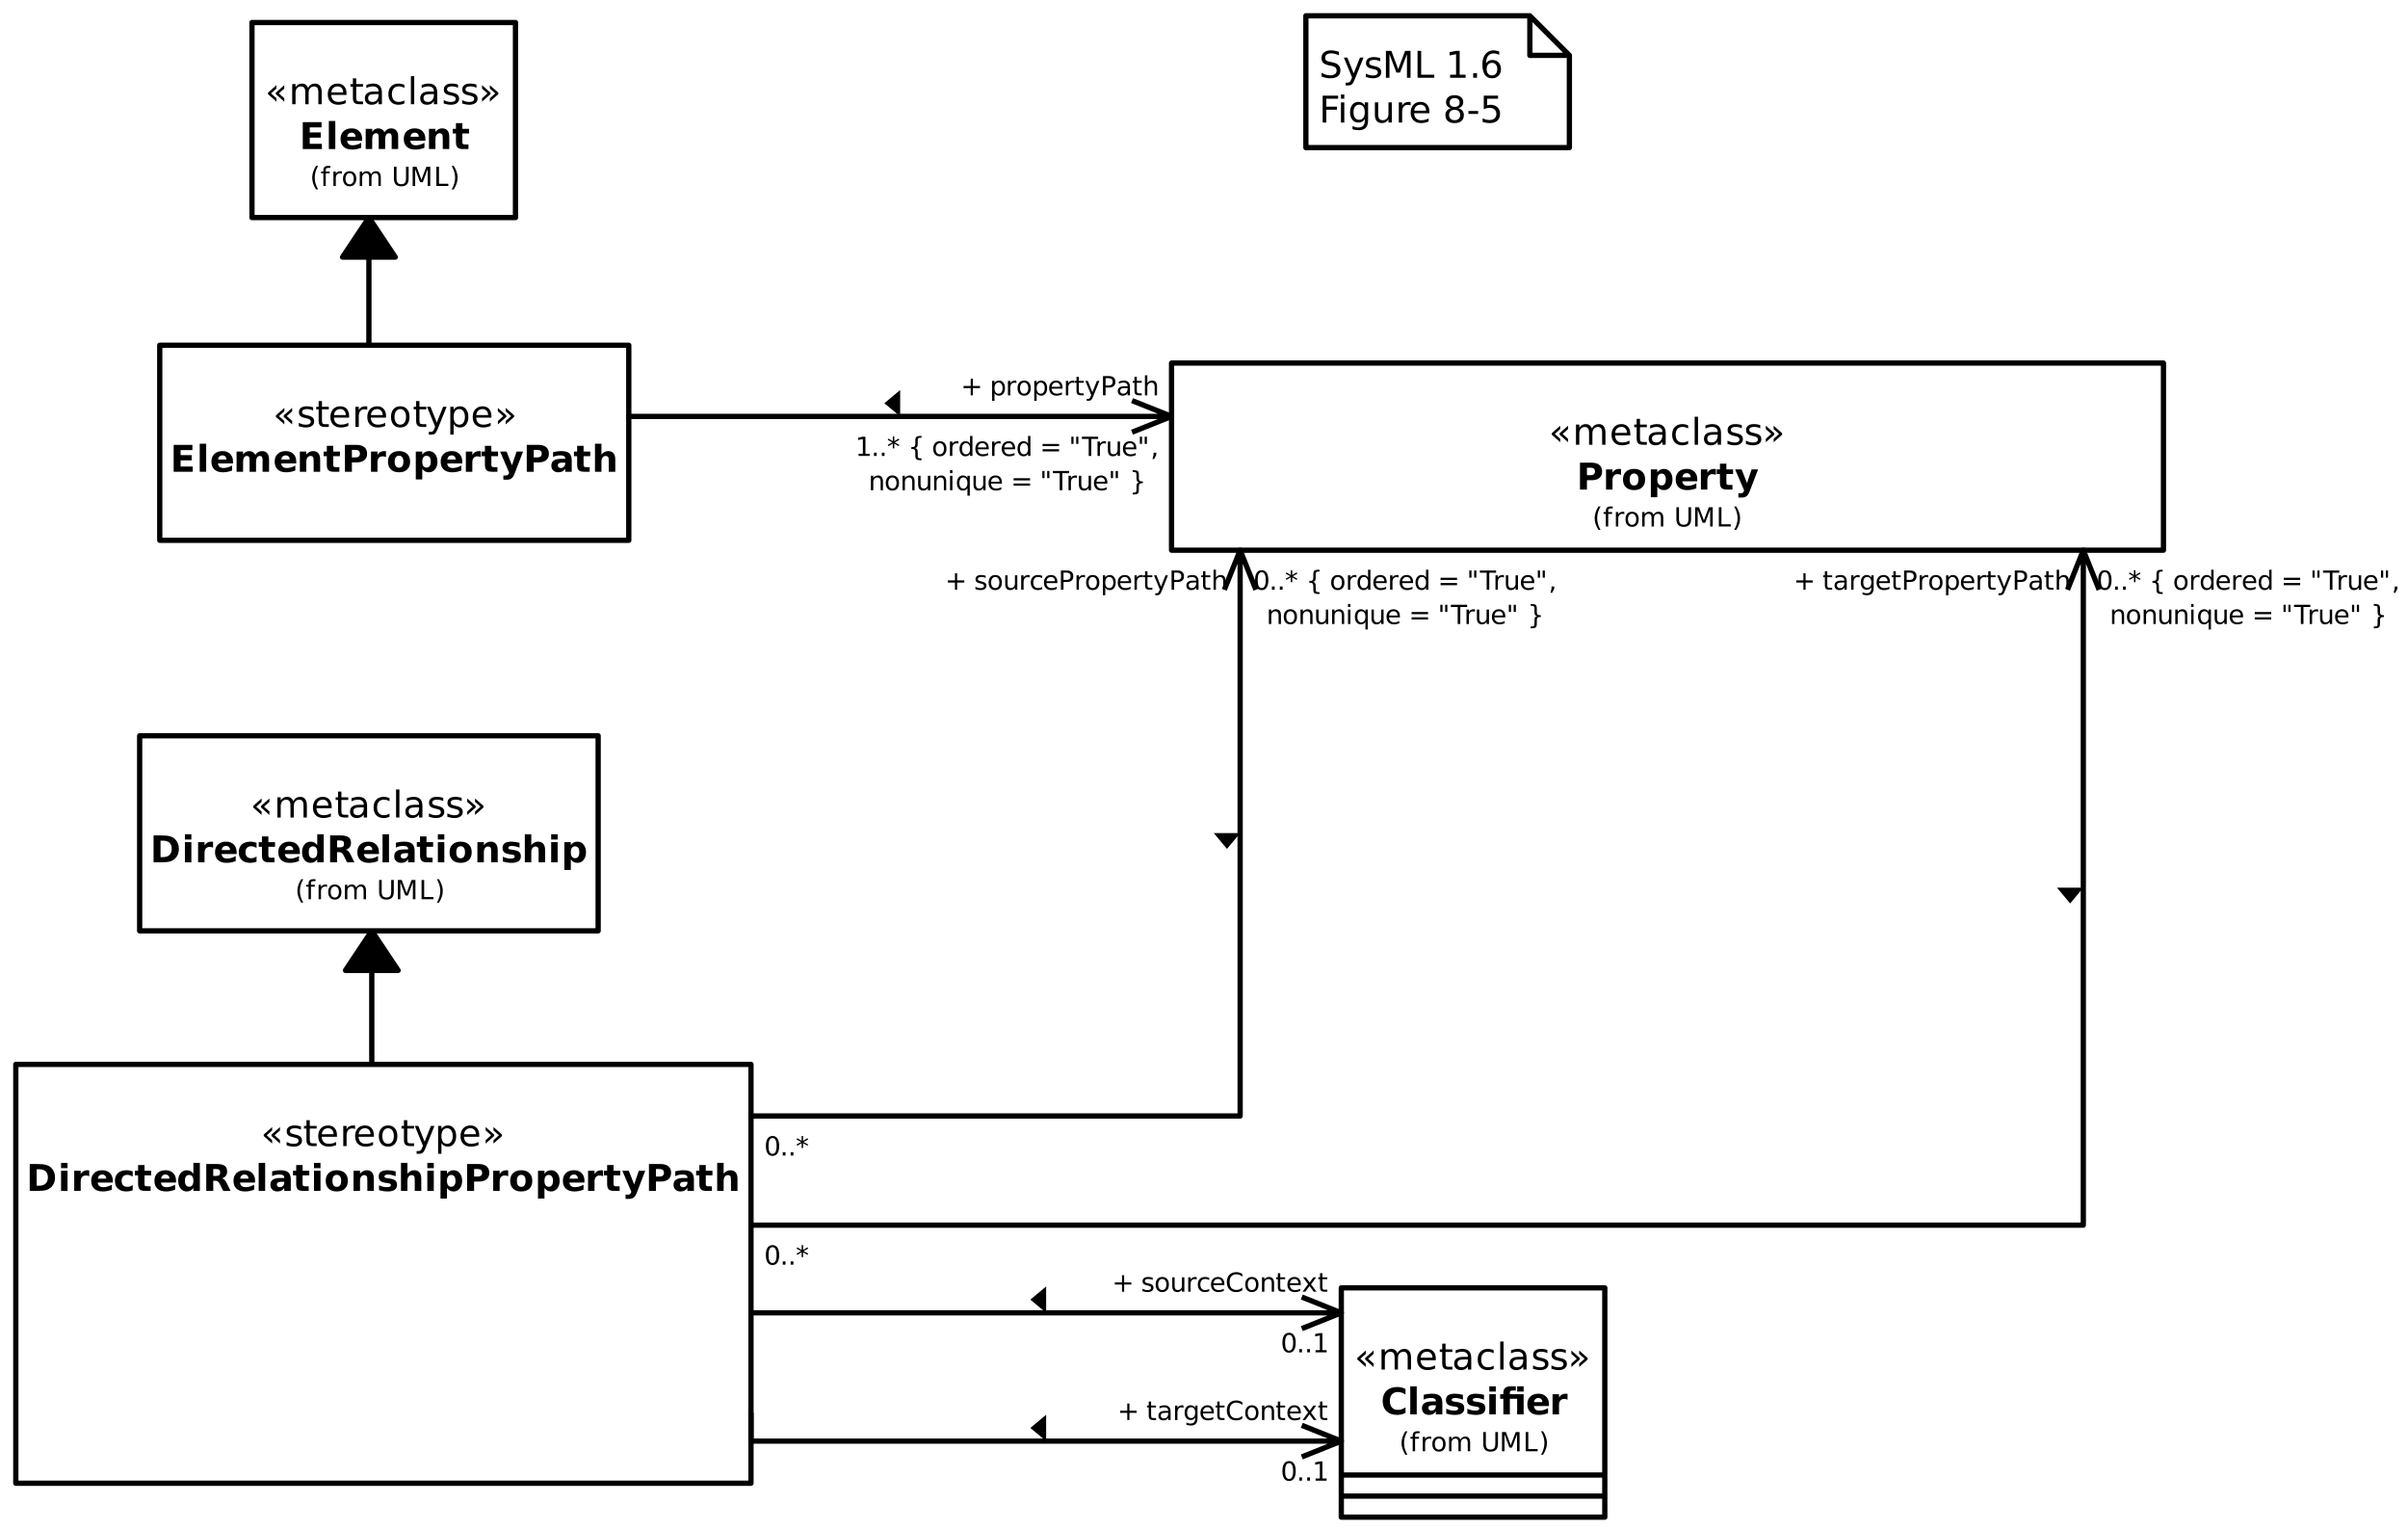 <?xml version="1.0" encoding="UTF-8"?>
<svg xmlns="http://www.w3.org/2000/svg" xmlns:xlink="http://www.w3.org/1999/xlink" width="913.844pt" height="580.607pt" viewBox="0 0 913.844 580.607" version="1.1">
<defs>
<g>
<symbol overflow="visible" id="glyph0-0">
<path style="stroke:none;" d="M 0.703 2.469 L 0.703 -9.875 L 7.703 -9.875 L 7.703 2.469 Z M 1.484 1.703 L 6.922 1.703 L 6.922 -9.078 L 1.484 -9.078 Z M 1.484 1.703 "/>
</symbol>
<symbol overflow="visible" id="glyph0-1">
<path style="stroke:none;" d="M 7.25 -7.234 L 7.25 -5.938 L 5.203 -4.109 L 7.25 -2.266 L 7.25 -0.969 L 4.047 -3.828 L 4.047 -4.375 Z M 4.281 -7.234 L 4.281 -5.938 L 2.234 -4.109 L 4.281 -2.266 L 4.281 -0.969 L 1.078 -3.828 L 1.078 -4.375 Z M 4.281 -7.234 "/>
</symbol>
<symbol overflow="visible" id="glyph0-2">
<path style="stroke:none;" d="M 7.281 -6.188 C 7.594 -6.75 7.969 -7.164 8.406 -7.438 C 8.844 -7.707 9.359 -7.844 9.953 -7.844 C 10.754 -7.844 11.367 -7.562 11.797 -7 C 12.234 -6.445 12.453 -5.656 12.453 -4.625 L 12.453 0 L 11.188 0 L 11.188 -4.578 C 11.188 -5.316 11.055 -5.863 10.797 -6.219 C 10.535 -6.57 10.141 -6.75 9.609 -6.75 C 8.953 -6.75 8.438 -6.531 8.062 -6.094 C 7.688 -5.664 7.5 -5.078 7.5 -4.328 L 7.5 0 L 6.234 0 L 6.234 -4.578 C 6.234 -5.316 6.102 -5.863 5.844 -6.219 C 5.582 -6.57 5.18 -6.75 4.641 -6.75 C 3.992 -6.75 3.477 -6.531 3.094 -6.094 C 2.719 -5.656 2.531 -5.066 2.531 -4.328 L 2.531 0 L 1.266 0 L 1.266 -7.656 L 2.531 -7.656 L 2.531 -6.469 C 2.82 -6.938 3.164 -7.281 3.562 -7.5 C 3.969 -7.727 4.445 -7.844 5 -7.844 C 5.551 -7.844 6.02 -7.703 6.406 -7.422 C 6.801 -7.141 7.094 -6.727 7.281 -6.188 Z M 7.281 -6.188 "/>
</symbol>
<symbol overflow="visible" id="glyph0-3">
<path style="stroke:none;" d="M 7.875 -4.141 L 7.875 -3.531 L 2.078 -3.531 C 2.141 -2.664 2.398 -2.004 2.859 -1.547 C 3.328 -1.098 3.977 -0.875 4.812 -0.875 C 5.301 -0.875 5.77 -0.93 6.219 -1.047 C 6.676 -1.16 7.129 -1.336 7.578 -1.578 L 7.578 -0.391 C 7.117 -0.203 6.648 -0.055 6.172 0.047 C 5.703 0.148 5.227 0.203 4.75 0.203 C 3.52 0.203 2.547 -0.148 1.828 -0.859 C 1.117 -1.578 0.766 -2.539 0.766 -3.75 C 0.766 -5.008 1.102 -6.004 1.781 -6.734 C 2.457 -7.473 3.375 -7.844 4.531 -7.844 C 5.562 -7.844 6.375 -7.508 6.969 -6.844 C 7.57 -6.188 7.875 -5.285 7.875 -4.141 Z M 6.609 -4.516 C 6.598 -5.203 6.406 -5.75 6.031 -6.156 C 5.656 -6.57 5.16 -6.781 4.547 -6.781 C 3.836 -6.781 3.27 -6.578 2.844 -6.172 C 2.426 -5.773 2.188 -5.219 2.125 -4.5 Z M 6.609 -4.516 "/>
</symbol>
<symbol overflow="visible" id="glyph0-4">
<path style="stroke:none;" d="M 2.562 -9.828 L 2.562 -7.656 L 5.156 -7.656 L 5.156 -6.672 L 2.562 -6.672 L 2.562 -2.516 C 2.562 -1.898 2.645 -1.5 2.812 -1.312 C 2.988 -1.133 3.336 -1.047 3.859 -1.047 L 5.156 -1.047 L 5.156 0 L 3.859 0 C 2.891 0 2.219 -0.18 1.844 -0.547 C 1.477 -0.91 1.297 -1.566 1.297 -2.516 L 1.297 -6.672 L 0.375 -6.672 L 0.375 -7.656 L 1.297 -7.656 L 1.297 -9.828 Z M 2.562 -9.828 "/>
</symbol>
<symbol overflow="visible" id="glyph0-5">
<path style="stroke:none;" d="M 4.797 -3.844 C 3.785 -3.844 3.082 -3.727 2.688 -3.5 C 2.289 -3.27 2.094 -2.875 2.094 -2.312 C 2.094 -1.863 2.238 -1.508 2.531 -1.25 C 2.832 -0.988 3.234 -0.859 3.734 -0.859 C 4.43 -0.859 4.988 -1.102 5.406 -1.594 C 5.832 -2.094 6.047 -2.75 6.047 -3.562 L 6.047 -3.844 Z M 7.312 -4.375 L 7.312 0 L 6.047 0 L 6.047 -1.156 C 5.766 -0.695 5.406 -0.352 4.969 -0.125 C 4.539 0.094 4.02 0.203 3.406 0.203 C 2.625 0.203 2 -0.016 1.531 -0.453 C 1.07 -0.898 0.844 -1.492 0.844 -2.234 C 0.844 -3.086 1.129 -3.734 1.703 -4.172 C 2.285 -4.609 3.145 -4.828 4.281 -4.828 L 6.047 -4.828 L 6.047 -4.953 C 6.047 -5.535 5.852 -5.984 5.469 -6.297 C 5.094 -6.617 4.562 -6.781 3.875 -6.781 C 3.438 -6.781 3.008 -6.723 2.594 -6.609 C 2.176 -6.504 1.781 -6.348 1.406 -6.141 L 1.406 -7.312 C 1.863 -7.488 2.305 -7.617 2.734 -7.703 C 3.172 -7.797 3.594 -7.844 4 -7.844 C 5.113 -7.844 5.941 -7.555 6.484 -6.984 C 7.035 -6.41 7.312 -5.539 7.312 -4.375 Z M 7.312 -4.375 "/>
</symbol>
<symbol overflow="visible" id="glyph0-6">
<path style="stroke:none;" d="M 6.828 -7.359 L 6.828 -6.188 C 6.473 -6.383 6.113 -6.531 5.75 -6.625 C 5.395 -6.727 5.035 -6.781 4.672 -6.781 C 3.859 -6.781 3.223 -6.52 2.766 -6 C 2.316 -5.477 2.094 -4.754 2.094 -3.828 C 2.094 -2.891 2.316 -2.16 2.766 -1.641 C 3.223 -1.129 3.859 -0.875 4.672 -0.875 C 5.035 -0.875 5.395 -0.922 5.75 -1.016 C 6.113 -1.109 6.473 -1.254 6.828 -1.453 L 6.828 -0.297 C 6.473 -0.129 6.109 -0.004 5.734 0.078 C 5.359 0.16 4.961 0.203 4.547 0.203 C 3.391 0.203 2.469 -0.156 1.781 -0.875 C 1.102 -1.602 0.766 -2.586 0.766 -3.828 C 0.766 -5.066 1.109 -6.047 1.797 -6.766 C 2.484 -7.484 3.426 -7.844 4.625 -7.844 C 5.008 -7.844 5.383 -7.801 5.75 -7.719 C 6.125 -7.645 6.484 -7.523 6.828 -7.359 Z M 6.828 -7.359 "/>
</symbol>
<symbol overflow="visible" id="glyph0-7">
<path style="stroke:none;" d="M 1.312 -10.641 L 2.578 -10.641 L 2.578 0 L 1.312 0 Z M 1.312 -10.641 "/>
</symbol>
<symbol overflow="visible" id="glyph0-8">
<path style="stroke:none;" d="M 6.203 -7.438 L 6.203 -6.234 C 5.848 -6.422 5.477 -6.555 5.094 -6.641 C 4.707 -6.734 4.312 -6.781 3.906 -6.781 C 3.281 -6.781 2.812 -6.688 2.5 -6.5 C 2.188 -6.312 2.031 -6.023 2.031 -5.641 C 2.031 -5.348 2.141 -5.117 2.359 -4.953 C 2.586 -4.785 3.039 -4.629 3.719 -4.484 L 4.141 -4.375 C 5.035 -4.188 5.672 -3.914 6.047 -3.562 C 6.422 -3.219 6.609 -2.734 6.609 -2.109 C 6.609 -1.398 6.328 -0.836 5.766 -0.422 C 5.203 -0.004 4.43 0.203 3.453 0.203 C 3.035 0.203 2.602 0.16 2.156 0.078 C 1.719 -0.004 1.254 -0.125 0.766 -0.281 L 0.766 -1.578 C 1.223 -1.336 1.676 -1.156 2.125 -1.031 C 2.582 -0.914 3.031 -0.859 3.469 -0.859 C 4.062 -0.859 4.516 -0.957 4.828 -1.156 C 5.148 -1.363 5.312 -1.648 5.312 -2.016 C 5.312 -2.359 5.195 -2.617 4.969 -2.797 C 4.738 -2.984 4.234 -3.16 3.453 -3.328 L 3.016 -3.438 C 2.242 -3.594 1.68 -3.844 1.328 -4.188 C 0.984 -4.531 0.812 -4.992 0.812 -5.578 C 0.812 -6.305 1.066 -6.863 1.578 -7.25 C 2.086 -7.645 2.812 -7.844 3.75 -7.844 C 4.219 -7.844 4.656 -7.805 5.062 -7.734 C 5.477 -7.672 5.859 -7.57 6.203 -7.438 Z M 6.203 -7.438 "/>
</symbol>
<symbol overflow="visible" id="glyph0-9">
<path style="stroke:none;" d="M 1.312 -7.234 L 4.531 -4.375 L 4.531 -3.828 L 1.312 -0.969 L 1.312 -2.266 L 3.375 -4.109 L 1.312 -5.938 Z M 4.281 -7.234 L 7.5 -4.375 L 7.5 -3.828 L 4.281 -0.969 L 4.281 -2.266 L 6.344 -4.109 L 4.281 -5.938 Z M 4.281 -7.234 "/>
</symbol>
<symbol overflow="visible" id="glyph0-10">
<path style="stroke:none;" d="M 5.75 -6.484 C 5.613 -6.566 5.461 -6.625 5.297 -6.656 C 5.129 -6.695 4.945 -6.719 4.75 -6.719 C 4.031 -6.719 3.477 -6.484 3.094 -6.016 C 2.719 -5.555 2.531 -4.895 2.531 -4.031 L 2.531 0 L 1.266 0 L 1.266 -7.656 L 2.531 -7.656 L 2.531 -6.469 C 2.801 -6.938 3.145 -7.281 3.562 -7.5 C 3.988 -7.727 4.504 -7.844 5.109 -7.844 C 5.203 -7.844 5.301 -7.836 5.406 -7.828 C 5.508 -7.816 5.625 -7.797 5.75 -7.766 Z M 5.75 -6.484 "/>
</symbol>
<symbol overflow="visible" id="glyph0-11">
<path style="stroke:none;" d="M 4.281 -6.781 C 3.613 -6.781 3.082 -6.516 2.688 -5.984 C 2.289 -5.461 2.094 -4.742 2.094 -3.828 C 2.094 -2.91 2.285 -2.188 2.672 -1.656 C 3.066 -1.133 3.602 -0.875 4.281 -0.875 C 4.957 -0.875 5.488 -1.133 5.875 -1.656 C 6.27 -2.188 6.469 -2.91 6.469 -3.828 C 6.469 -4.734 6.27 -5.453 5.875 -5.984 C 5.488 -6.516 4.957 -6.781 4.281 -6.781 Z M 4.281 -7.844 C 5.375 -7.844 6.234 -7.484 6.859 -6.766 C 7.484 -6.055 7.797 -5.078 7.797 -3.828 C 7.797 -2.566 7.484 -1.578 6.859 -0.859 C 6.234 -0.148 5.375 0.203 4.281 0.203 C 3.188 0.203 2.328 -0.148 1.703 -0.859 C 1.078 -1.578 0.766 -2.566 0.766 -3.828 C 0.766 -5.078 1.078 -6.055 1.703 -6.766 C 2.328 -7.484 3.188 -7.844 4.281 -7.844 Z M 4.281 -7.844 "/>
</symbol>
<symbol overflow="visible" id="glyph0-12">
<path style="stroke:none;" d="M 4.5 0.719 C 4.145 1.625 3.797 2.211 3.453 2.484 C 3.117 2.766 2.672 2.906 2.109 2.906 L 1.109 2.906 L 1.109 1.859 L 1.844 1.859 C 2.188 1.859 2.453 1.773 2.641 1.609 C 2.836 1.453 3.051 1.066 3.281 0.453 L 3.516 -0.125 L 0.422 -7.656 L 1.75 -7.656 L 4.141 -1.672 L 6.531 -7.656 L 7.875 -7.656 Z M 4.5 0.719 "/>
</symbol>
<symbol overflow="visible" id="glyph0-13">
<path style="stroke:none;" d="M 2.531 -1.156 L 2.531 2.906 L 1.266 2.906 L 1.266 -7.656 L 2.531 -7.656 L 2.531 -6.5 C 2.801 -6.945 3.133 -7.281 3.531 -7.5 C 3.938 -7.727 4.422 -7.844 4.984 -7.844 C 5.91 -7.844 6.664 -7.473 7.25 -6.734 C 7.832 -5.992 8.125 -5.023 8.125 -3.828 C 8.125 -2.617 7.832 -1.645 7.25 -0.906 C 6.664 -0.164 5.91 0.203 4.984 0.203 C 4.422 0.203 3.938 0.094 3.531 -0.125 C 3.133 -0.352 2.801 -0.695 2.531 -1.156 Z M 6.812 -3.828 C 6.812 -4.742 6.617 -5.461 6.234 -5.984 C 5.859 -6.516 5.336 -6.781 4.672 -6.781 C 4.004 -6.781 3.477 -6.516 3.094 -5.984 C 2.719 -5.461 2.531 -4.742 2.531 -3.828 C 2.531 -2.898 2.719 -2.172 3.094 -1.641 C 3.477 -1.117 4.004 -0.859 4.672 -0.859 C 5.336 -0.859 5.859 -1.117 6.234 -1.641 C 6.617 -2.172 6.812 -2.898 6.812 -3.828 Z M 6.812 -3.828 "/>
</symbol>
<symbol overflow="visible" id="glyph0-14">
<path style="stroke:none;" d="M 7.5 -9.875 L 7.5 -8.531 C 6.969 -8.781 6.469 -8.961 6 -9.078 C 5.539 -9.203 5.094 -9.266 4.656 -9.266 C 3.906 -9.266 3.328 -9.117 2.922 -8.828 C 2.516 -8.535 2.312 -8.125 2.312 -7.594 C 2.312 -7.133 2.445 -6.789 2.719 -6.562 C 2.988 -6.332 3.504 -6.148 4.266 -6.016 L 5.094 -5.844 C 6.125 -5.645 6.883 -5.297 7.375 -4.797 C 7.863 -4.305 8.109 -3.645 8.109 -2.812 C 8.109 -1.82 7.773 -1.07 7.109 -0.562 C 6.453 -0.051 5.484 0.203 4.203 0.203 C 3.711 0.203 3.195 0.145 2.656 0.031 C 2.113 -0.07 1.551 -0.234 0.969 -0.453 L 0.969 -1.875 C 1.531 -1.562 2.078 -1.32 2.609 -1.156 C 3.148 -1 3.68 -0.922 4.203 -0.922 C 4.984 -0.922 5.586 -1.078 6.016 -1.391 C 6.453 -1.703 6.672 -2.145 6.672 -2.719 C 6.672 -3.219 6.516 -3.609 6.203 -3.891 C 5.898 -4.172 5.395 -4.383 4.688 -4.531 L 3.844 -4.688 C 2.812 -4.895 2.066 -5.219 1.609 -5.656 C 1.148 -6.094 0.922 -6.703 0.922 -7.484 C 0.922 -8.379 1.238 -9.086 1.875 -9.609 C 2.508 -10.129 3.383 -10.391 4.5 -10.391 C 4.977 -10.391 5.469 -10.344 5.969 -10.25 C 6.469 -10.164 6.977 -10.039 7.5 -9.875 Z M 7.5 -9.875 "/>
</symbol>
<symbol overflow="visible" id="glyph0-15">
<path style="stroke:none;" d="M 1.375 -10.203 L 3.438 -10.203 L 6.031 -3.266 L 8.656 -10.203 L 10.719 -10.203 L 10.719 0 L 9.359 0 L 9.359 -8.969 L 6.734 -1.969 L 5.344 -1.969 L 2.719 -8.969 L 2.719 0 L 1.375 0 Z M 1.375 -10.203 "/>
</symbol>
<symbol overflow="visible" id="glyph0-16">
<path style="stroke:none;" d="M 1.375 -10.203 L 2.75 -10.203 L 2.75 -1.156 L 7.719 -1.156 L 7.719 0 L 1.375 0 Z M 1.375 -10.203 "/>
</symbol>
<symbol overflow="visible" id="glyph0-17">
<path style="stroke:none;" d=""/>
</symbol>
<symbol overflow="visible" id="glyph0-18">
<path style="stroke:none;" d="M 1.734 -1.156 L 4 -1.156 L 4 -8.953 L 1.531 -8.453 L 1.531 -9.719 L 3.984 -10.203 L 5.359 -10.203 L 5.359 -1.156 L 7.609 -1.156 L 7.609 0 L 1.734 0 Z M 1.734 -1.156 "/>
</symbol>
<symbol overflow="visible" id="glyph0-19">
<path style="stroke:none;" d="M 1.5 -1.734 L 2.938 -1.734 L 2.938 0 L 1.5 0 Z M 1.5 -1.734 "/>
</symbol>
<symbol overflow="visible" id="glyph0-20">
<path style="stroke:none;" d="M 4.625 -5.656 C 4 -5.656 3.504 -5.441 3.141 -5.016 C 2.785 -4.586 2.609 -4.008 2.609 -3.281 C 2.609 -2.539 2.785 -1.957 3.141 -1.531 C 3.504 -1.102 4 -0.891 4.625 -0.891 C 5.238 -0.891 5.727 -1.102 6.094 -1.531 C 6.457 -1.957 6.641 -2.539 6.641 -3.281 C 6.641 -4.008 6.457 -4.586 6.094 -5.016 C 5.727 -5.441 5.238 -5.656 4.625 -5.656 Z M 7.359 -9.984 L 7.359 -8.719 C 7.016 -8.883 6.664 -9.008 6.312 -9.094 C 5.957 -9.188 5.609 -9.234 5.266 -9.234 C 4.348 -9.234 3.648 -8.926 3.172 -8.312 C 2.691 -7.695 2.422 -6.766 2.359 -5.516 C 2.617 -5.91 2.953 -6.211 3.359 -6.422 C 3.766 -6.641 4.211 -6.75 4.703 -6.75 C 5.723 -6.75 6.531 -6.438 7.125 -5.812 C 7.727 -5.188 8.031 -4.344 8.031 -3.281 C 8.031 -2.227 7.719 -1.383 7.094 -0.75 C 6.477 -0.113 5.656 0.203 4.625 0.203 C 3.438 0.203 2.531 -0.25 1.906 -1.156 C 1.289 -2.062 0.984 -3.375 0.984 -5.094 C 0.984 -6.707 1.363 -7.992 2.125 -8.953 C 2.895 -9.91 3.922 -10.391 5.203 -10.391 C 5.555 -10.391 5.906 -10.352 6.25 -10.281 C 6.602 -10.219 6.973 -10.117 7.359 -9.984 Z M 7.359 -9.984 "/>
</symbol>
<symbol overflow="visible" id="glyph0-21">
<path style="stroke:none;" d="M 1.375 -10.203 L 7.234 -10.203 L 7.234 -9.047 L 2.75 -9.047 L 2.75 -6.031 L 6.797 -6.031 L 6.797 -4.875 L 2.75 -4.875 L 2.75 0 L 1.375 0 Z M 1.375 -10.203 "/>
</symbol>
<symbol overflow="visible" id="glyph0-22">
<path style="stroke:none;" d="M 1.312 -7.656 L 2.578 -7.656 L 2.578 0 L 1.312 0 Z M 1.312 -10.641 L 2.578 -10.641 L 2.578 -9.047 L 1.312 -9.047 Z M 1.312 -10.641 "/>
</symbol>
<symbol overflow="visible" id="glyph0-23">
<path style="stroke:none;" d="M 6.359 -3.922 C 6.359 -4.828 6.172 -5.531 5.797 -6.031 C 5.422 -6.531 4.895 -6.781 4.219 -6.781 C 3.539 -6.781 3.016 -6.531 2.641 -6.031 C 2.266 -5.531 2.078 -4.828 2.078 -3.922 C 2.078 -3.016 2.266 -2.305 2.641 -1.797 C 3.016 -1.297 3.539 -1.047 4.219 -1.047 C 4.895 -1.047 5.422 -1.297 5.797 -1.797 C 6.172 -2.305 6.359 -3.016 6.359 -3.922 Z M 7.609 -0.953 C 7.609 0.348 7.316 1.316 6.734 1.953 C 6.16 2.586 5.281 2.906 4.094 2.906 C 3.645 2.906 3.223 2.875 2.828 2.812 C 2.441 2.75 2.066 2.648 1.703 2.516 L 1.703 1.281 C 2.066 1.488 2.426 1.641 2.781 1.734 C 3.145 1.828 3.516 1.875 3.891 1.875 C 4.711 1.875 5.328 1.656 5.734 1.219 C 6.148 0.789 6.359 0.145 6.359 -0.719 L 6.359 -1.344 C 6.098 -0.895 5.766 -0.555 5.359 -0.328 C 4.953 -0.109 4.469 0 3.906 0 C 2.969 0 2.207 -0.352 1.625 -1.062 C 1.051 -1.781 0.766 -2.734 0.766 -3.922 C 0.766 -5.098 1.051 -6.047 1.625 -6.766 C 2.207 -7.484 2.969 -7.844 3.906 -7.844 C 4.469 -7.844 4.953 -7.727 5.359 -7.5 C 5.766 -7.281 6.098 -6.945 6.359 -6.5 L 6.359 -7.656 L 7.609 -7.656 Z M 7.609 -0.953 "/>
</symbol>
<symbol overflow="visible" id="glyph0-24">
<path style="stroke:none;" d="M 1.188 -3.016 L 1.188 -7.656 L 2.453 -7.656 L 2.453 -3.062 C 2.453 -2.344 2.594 -1.801 2.875 -1.438 C 3.156 -1.07 3.578 -0.891 4.141 -0.891 C 4.816 -0.891 5.352 -1.102 5.75 -1.531 C 6.145 -1.969 6.344 -2.562 6.344 -3.312 L 6.344 -7.656 L 7.609 -7.656 L 7.609 0 L 6.344 0 L 6.344 -1.172 C 6.039 -0.711 5.688 -0.367 5.281 -0.141 C 4.875 0.086 4.406 0.203 3.875 0.203 C 3 0.203 2.332 -0.066 1.875 -0.609 C 1.414 -1.16 1.188 -1.961 1.188 -3.016 Z M 4.359 -7.844 Z M 4.359 -7.844 "/>
</symbol>
<symbol overflow="visible" id="glyph0-25">
<path style="stroke:none;" d="M 4.453 -4.844 C 3.797 -4.844 3.281 -4.664 2.906 -4.312 C 2.531 -3.969 2.344 -3.488 2.344 -2.875 C 2.344 -2.258 2.531 -1.773 2.906 -1.422 C 3.281 -1.066 3.797 -0.891 4.453 -0.891 C 5.109 -0.891 5.625 -1.066 6 -1.422 C 6.375 -1.773 6.562 -2.258 6.562 -2.875 C 6.562 -3.488 6.375 -3.969 6 -4.312 C 5.625 -4.664 5.109 -4.844 4.453 -4.844 Z M 3.062 -5.438 C 2.477 -5.582 2.02 -5.859 1.688 -6.266 C 1.352 -6.672 1.188 -7.164 1.188 -7.75 C 1.188 -8.562 1.477 -9.203 2.062 -9.672 C 2.645 -10.148 3.441 -10.391 4.453 -10.391 C 5.461 -10.391 6.258 -10.148 6.844 -9.672 C 7.426 -9.203 7.719 -8.562 7.719 -7.75 C 7.719 -7.164 7.551 -6.672 7.219 -6.266 C 6.883 -5.859 6.426 -5.582 5.844 -5.438 C 6.508 -5.281 7.023 -4.973 7.391 -4.516 C 7.766 -4.066 7.953 -3.52 7.953 -2.875 C 7.953 -1.883 7.648 -1.125 7.047 -0.594 C 6.441 -0.062 5.578 0.203 4.453 0.203 C 3.328 0.203 2.461 -0.062 1.859 -0.594 C 1.254 -1.125 0.953 -1.883 0.953 -2.875 C 0.953 -3.52 1.141 -4.066 1.516 -4.516 C 1.891 -4.973 2.406 -5.281 3.062 -5.438 Z M 2.562 -7.609 C 2.562 -7.086 2.727 -6.676 3.062 -6.375 C 3.395 -6.082 3.859 -5.938 4.453 -5.938 C 5.047 -5.938 5.508 -6.082 5.844 -6.375 C 6.176 -6.676 6.344 -7.086 6.344 -7.609 C 6.344 -8.141 6.176 -8.551 5.844 -8.844 C 5.508 -9.145 5.047 -9.297 4.453 -9.297 C 3.859 -9.297 3.395 -9.145 3.062 -8.844 C 2.727 -8.551 2.562 -8.141 2.562 -7.609 Z M 2.562 -7.609 "/>
</symbol>
<symbol overflow="visible" id="glyph0-26">
<path style="stroke:none;" d="M 0.688 -4.391 L 4.375 -4.391 L 4.375 -3.281 L 0.688 -3.281 Z M 0.688 -4.391 "/>
</symbol>
<symbol overflow="visible" id="glyph0-27">
<path style="stroke:none;" d="M 1.516 -10.203 L 6.938 -10.203 L 6.938 -9.047 L 2.781 -9.047 L 2.781 -6.547 C 2.977 -6.609 3.176 -6.656 3.375 -6.688 C 3.57 -6.727 3.773 -6.75 3.984 -6.75 C 5.117 -6.75 6.02 -6.438 6.688 -5.812 C 7.352 -5.188 7.688 -4.344 7.688 -3.281 C 7.688 -2.176 7.344 -1.316 6.656 -0.703 C 5.977 -0.098 5.016 0.203 3.766 0.203 C 3.336 0.203 2.898 0.164 2.453 0.094 C 2.016 0.02 1.555 -0.086 1.078 -0.234 L 1.078 -1.625 C 1.492 -1.406 1.922 -1.238 2.359 -1.125 C 2.797 -1.02 3.254 -0.969 3.734 -0.969 C 4.523 -0.969 5.148 -1.172 5.609 -1.578 C 6.066 -1.992 6.297 -2.562 6.297 -3.281 C 6.297 -3.988 6.066 -4.547 5.609 -4.953 C 5.148 -5.367 4.523 -5.578 3.734 -5.578 C 3.367 -5.578 3 -5.535 2.625 -5.453 C 2.258 -5.379 1.891 -5.254 1.516 -5.078 Z M 1.516 -10.203 "/>
</symbol>
<symbol overflow="visible" id="glyph1-0">
<path style="stroke:none;" d="M 0.703 2.469 L 0.703 -9.875 L 7.703 -9.875 L 7.703 2.469 Z M 1.484 1.703 L 6.922 1.703 L 6.922 -9.078 L 1.484 -9.078 Z M 1.484 1.703 "/>
</symbol>
<symbol overflow="visible" id="glyph1-1">
<path style="stroke:none;" d="M 1.281 -10.203 L 8.391 -10.203 L 8.391 -8.219 L 3.922 -8.219 L 3.922 -6.312 L 8.125 -6.312 L 8.125 -4.328 L 3.922 -4.328 L 3.922 -1.984 L 8.531 -1.984 L 8.531 0 L 1.281 0 Z M 1.281 -10.203 "/>
</symbol>
<symbol overflow="visible" id="glyph1-2">
<path style="stroke:none;" d="M 1.172 -10.641 L 3.625 -10.641 L 3.625 0 L 1.172 0 Z M 1.172 -10.641 "/>
</symbol>
<symbol overflow="visible" id="glyph1-3">
<path style="stroke:none;" d="M 8.812 -3.844 L 8.812 -3.156 L 3.094 -3.156 C 3.156 -2.582 3.363 -2.148 3.719 -1.859 C 4.07 -1.566 4.566 -1.422 5.203 -1.422 C 5.723 -1.422 6.254 -1.5 6.797 -1.656 C 7.336 -1.812 7.891 -2.047 8.453 -2.359 L 8.453 -0.469 C 7.879 -0.25 7.301 -0.082 6.719 0.031 C 6.145 0.145 5.566 0.203 4.984 0.203 C 3.598 0.203 2.52 -0.148 1.75 -0.859 C 0.988 -1.566 0.609 -2.555 0.609 -3.828 C 0.609 -5.066 0.984 -6.047 1.734 -6.766 C 2.484 -7.484 3.52 -7.844 4.844 -7.844 C 6.051 -7.844 7.016 -7.477 7.734 -6.75 C 8.453 -6.031 8.812 -5.062 8.812 -3.844 Z M 6.297 -4.656 C 6.297 -5.125 6.16 -5.5 5.891 -5.781 C 5.617 -6.07 5.266 -6.219 4.828 -6.219 C 4.359 -6.219 3.973 -6.082 3.672 -5.812 C 3.379 -5.551 3.195 -5.164 3.125 -4.656 Z M 6.297 -4.656 "/>
</symbol>
<symbol overflow="visible" id="glyph1-4">
<path style="stroke:none;" d="M 8.266 -6.391 C 8.578 -6.859 8.945 -7.219 9.375 -7.469 C 9.801 -7.719 10.27 -7.844 10.781 -7.844 C 11.656 -7.844 12.32 -7.57 12.781 -7.031 C 13.25 -6.488 13.484 -5.695 13.484 -4.656 L 13.484 0 L 11.016 0 L 11.016 -4 C 11.023 -4.051 11.031 -4.109 11.031 -4.172 C 11.031 -4.234 11.031 -4.328 11.031 -4.453 C 11.031 -4.992 10.953 -5.383 10.797 -5.625 C 10.641 -5.875 10.379 -6 10.016 -6 C 9.555 -6 9.195 -5.805 8.938 -5.422 C 8.688 -5.035 8.555 -4.484 8.547 -3.766 L 8.547 0 L 6.094 0 L 6.094 -4 C 6.094 -4.844 6.02 -5.383 5.875 -5.625 C 5.727 -5.875 5.469 -6 5.094 -6 C 4.625 -6 4.258 -5.805 4 -5.422 C 3.75 -5.035 3.625 -4.484 3.625 -3.766 L 3.625 0 L 1.156 0 L 1.156 -7.656 L 3.625 -7.656 L 3.625 -6.531 C 3.926 -6.969 4.27 -7.297 4.656 -7.516 C 5.051 -7.734 5.484 -7.844 5.953 -7.844 C 6.473 -7.844 6.938 -7.711 7.344 -7.453 C 7.75 -7.203 8.055 -6.848 8.266 -6.391 Z M 8.266 -6.391 "/>
</symbol>
<symbol overflow="visible" id="glyph1-5">
<path style="stroke:none;" d="M 8.875 -4.656 L 8.875 0 L 6.406 0 L 6.406 -3.562 C 6.406 -4.227 6.391 -4.688 6.359 -4.938 C 6.336 -5.188 6.289 -5.367 6.219 -5.484 C 6.125 -5.648 5.992 -5.773 5.828 -5.859 C 5.66 -5.953 5.473 -6 5.266 -6 C 4.754 -6 4.352 -5.801 4.062 -5.406 C 3.77 -5.008 3.625 -4.461 3.625 -3.766 L 3.625 0 L 1.172 0 L 1.172 -7.656 L 3.625 -7.656 L 3.625 -6.531 C 3.988 -6.977 4.379 -7.305 4.797 -7.516 C 5.211 -7.734 5.672 -7.844 6.172 -7.844 C 7.055 -7.844 7.727 -7.57 8.188 -7.031 C 8.645 -6.488 8.875 -5.695 8.875 -4.656 Z M 8.875 -4.656 "/>
</symbol>
<symbol overflow="visible" id="glyph1-6">
<path style="stroke:none;" d="M 3.844 -9.828 L 3.844 -7.656 L 6.375 -7.656 L 6.375 -5.906 L 3.844 -5.906 L 3.844 -2.656 C 3.844 -2.301 3.91 -2.062 4.047 -1.938 C 4.191 -1.812 4.477 -1.75 4.906 -1.75 L 6.156 -1.75 L 6.156 0 L 4.062 0 C 3.094 0 2.406 -0.195 2 -0.594 C 1.602 -1 1.406 -1.688 1.406 -2.656 L 1.406 -5.906 L 0.188 -5.906 L 0.188 -7.656 L 1.406 -7.656 L 1.406 -9.828 Z M 3.844 -9.828 "/>
</symbol>
<symbol overflow="visible" id="glyph1-7">
<path style="stroke:none;" d="M 1.281 -10.203 L 5.656 -10.203 C 6.957 -10.203 7.953 -9.914 8.641 -9.344 C 9.336 -8.77 9.688 -7.945 9.688 -6.875 C 9.688 -5.801 9.336 -4.977 8.641 -4.406 C 7.953 -3.832 6.957 -3.547 5.656 -3.547 L 3.922 -3.547 L 3.922 0 L 1.281 0 Z M 3.922 -8.297 L 3.922 -5.453 L 5.375 -5.453 C 5.883 -5.453 6.273 -5.57 6.547 -5.812 C 6.828 -6.062 6.969 -6.414 6.969 -6.875 C 6.969 -7.332 6.828 -7.68 6.547 -7.922 C 6.273 -8.172 5.883 -8.297 5.375 -8.297 Z M 3.922 -8.297 "/>
</symbol>
<symbol overflow="visible" id="glyph1-8">
<path style="stroke:none;" d="M 6.859 -5.578 C 6.648 -5.672 6.438 -5.738 6.219 -5.781 C 6.008 -5.832 5.797 -5.859 5.578 -5.859 C 4.953 -5.859 4.469 -5.656 4.125 -5.25 C 3.789 -4.852 3.625 -4.281 3.625 -3.531 L 3.625 0 L 1.172 0 L 1.172 -7.656 L 3.625 -7.656 L 3.625 -6.406 C 3.938 -6.906 4.297 -7.27 4.703 -7.5 C 5.109 -7.727 5.598 -7.844 6.172 -7.844 C 6.254 -7.844 6.344 -7.836 6.438 -7.828 C 6.531 -7.828 6.672 -7.812 6.859 -7.781 Z M 6.859 -5.578 "/>
</symbol>
<symbol overflow="visible" id="glyph1-9">
<path style="stroke:none;" d="M 4.812 -6.094 C 4.27 -6.094 3.859 -5.895 3.578 -5.5 C 3.297 -5.113 3.156 -4.555 3.156 -3.828 C 3.156 -3.086 3.297 -2.52 3.578 -2.125 C 3.859 -1.738 4.27 -1.547 4.812 -1.547 C 5.352 -1.547 5.766 -1.738 6.047 -2.125 C 6.328 -2.52 6.469 -3.086 6.469 -3.828 C 6.469 -4.555 6.328 -5.113 6.047 -5.5 C 5.766 -5.895 5.352 -6.094 4.812 -6.094 Z M 4.812 -7.844 C 6.133 -7.844 7.164 -7.484 7.906 -6.766 C 8.645 -6.055 9.016 -5.078 9.016 -3.828 C 9.016 -2.566 8.645 -1.578 7.906 -0.859 C 7.164 -0.148 6.133 0.203 4.812 0.203 C 3.5 0.203 2.469 -0.148 1.719 -0.859 C 0.977 -1.578 0.609 -2.566 0.609 -3.828 C 0.609 -5.078 0.977 -6.055 1.719 -6.766 C 2.469 -7.484 3.5 -7.844 4.812 -7.844 Z M 4.812 -7.844 "/>
</symbol>
<symbol overflow="visible" id="glyph1-10">
<path style="stroke:none;" d="M 3.625 -1.109 L 3.625 2.906 L 1.172 2.906 L 1.172 -7.656 L 3.625 -7.656 L 3.625 -6.531 C 3.957 -6.977 4.328 -7.305 4.734 -7.516 C 5.148 -7.734 5.625 -7.844 6.156 -7.844 C 7.102 -7.844 7.879 -7.469 8.484 -6.719 C 9.086 -5.969 9.391 -5.004 9.391 -3.828 C 9.391 -2.641 9.086 -1.672 8.484 -0.922 C 7.879 -0.172 7.102 0.203 6.156 0.203 C 5.625 0.203 5.148 0.098 4.734 -0.109 C 4.328 -0.328 3.957 -0.66 3.625 -1.109 Z M 5.25 -6.062 C 4.727 -6.062 4.328 -5.867 4.047 -5.484 C 3.766 -5.098 3.625 -4.547 3.625 -3.828 C 3.625 -3.098 3.766 -2.539 4.047 -2.156 C 4.328 -1.77 4.727 -1.578 5.25 -1.578 C 5.77 -1.578 6.164 -1.77 6.438 -2.156 C 6.719 -2.539 6.859 -3.098 6.859 -3.828 C 6.859 -4.555 6.719 -5.109 6.438 -5.484 C 6.164 -5.867 5.77 -6.062 5.25 -6.062 Z M 5.25 -6.062 "/>
</symbol>
<symbol overflow="visible" id="glyph1-11">
<path style="stroke:none;" d="M 0.172 -7.656 L 2.625 -7.656 L 4.672 -2.469 L 6.422 -7.656 L 8.875 -7.656 L 5.656 0.719 C 5.332 1.57 4.953 2.164 4.516 2.5 C 4.086 2.844 3.52 3.016 2.812 3.016 L 1.406 3.016 L 1.406 1.422 L 2.172 1.422 C 2.586 1.422 2.891 1.352 3.078 1.219 C 3.266 1.082 3.41 0.844 3.516 0.5 L 3.578 0.297 Z M 0.172 -7.656 "/>
</symbol>
<symbol overflow="visible" id="glyph1-12">
<path style="stroke:none;" d="M 4.609 -3.453 C 4.098 -3.453 3.711 -3.363 3.453 -3.188 C 3.191 -3.008 3.062 -2.754 3.062 -2.422 C 3.062 -2.109 3.164 -1.863 3.375 -1.688 C 3.582 -1.508 3.875 -1.422 4.25 -1.422 C 4.707 -1.422 5.094 -1.586 5.406 -1.922 C 5.719 -2.254 5.875 -2.672 5.875 -3.172 L 5.875 -3.453 Z M 8.344 -4.375 L 8.344 0 L 5.875 0 L 5.875 -1.141 C 5.551 -0.672 5.18 -0.328 4.766 -0.109 C 4.359 0.098 3.863 0.203 3.281 0.203 C 2.477 0.203 1.832 -0.023 1.344 -0.484 C 0.852 -0.953 0.609 -1.555 0.609 -2.297 C 0.609 -3.191 0.914 -3.848 1.531 -4.266 C 2.145 -4.691 3.113 -4.906 4.438 -4.906 L 5.875 -4.906 L 5.875 -5.094 C 5.875 -5.477 5.723 -5.758 5.422 -5.938 C 5.117 -6.125 4.645 -6.219 4 -6.219 C 3.469 -6.219 2.977 -6.164 2.531 -6.062 C 2.082 -5.957 1.66 -5.797 1.266 -5.578 L 1.266 -7.453 C 1.797 -7.578 2.32 -7.672 2.844 -7.734 C 3.375 -7.805 3.906 -7.844 4.438 -7.844 C 5.82 -7.844 6.816 -7.566 7.422 -7.016 C 8.035 -6.473 8.344 -5.594 8.344 -4.375 Z M 8.344 -4.375 "/>
</symbol>
<symbol overflow="visible" id="glyph1-13">
<path style="stroke:none;" d="M 8.875 -4.656 L 8.875 0 L 6.406 0 L 6.406 -3.562 C 6.406 -4.227 6.391 -4.688 6.359 -4.938 C 6.336 -5.188 6.289 -5.367 6.219 -5.484 C 6.125 -5.648 5.992 -5.773 5.828 -5.859 C 5.66 -5.953 5.473 -6 5.266 -6 C 4.754 -6 4.352 -5.801 4.062 -5.406 C 3.77 -5.008 3.625 -4.461 3.625 -3.766 L 3.625 0 L 1.172 0 L 1.172 -10.641 L 3.625 -10.641 L 3.625 -6.531 C 3.988 -6.977 4.379 -7.305 4.797 -7.516 C 5.211 -7.734 5.672 -7.844 6.172 -7.844 C 7.055 -7.844 7.727 -7.57 8.188 -7.031 C 8.645 -6.488 8.875 -5.695 8.875 -4.656 Z M 8.875 -4.656 "/>
</symbol>
<symbol overflow="visible" id="glyph1-14">
<path style="stroke:none;" d="M 3.922 -8.219 L 3.922 -1.984 L 4.859 -1.984 C 5.93 -1.984 6.75 -2.25 7.312 -2.781 C 7.883 -3.32 8.172 -4.098 8.172 -5.109 C 8.172 -6.117 7.891 -6.891 7.328 -7.422 C 6.766 -7.953 5.941 -8.219 4.859 -8.219 Z M 1.281 -10.203 L 4.062 -10.203 C 5.613 -10.203 6.766 -10.094 7.516 -9.875 C 8.273 -9.656 8.926 -9.281 9.469 -8.75 C 9.945 -8.289 10.301 -7.758 10.531 -7.156 C 10.77 -6.551 10.891 -5.867 10.891 -5.109 C 10.891 -4.336 10.77 -3.648 10.531 -3.047 C 10.301 -2.441 9.945 -1.91 9.469 -1.453 C 8.926 -0.922 8.27 -0.547 7.5 -0.328 C 6.738 -0.109 5.594 0 4.062 0 L 1.281 0 Z M 1.281 -10.203 "/>
</symbol>
<symbol overflow="visible" id="glyph1-15">
<path style="stroke:none;" d="M 1.172 -7.656 L 3.625 -7.656 L 3.625 0 L 1.172 0 Z M 1.172 -10.641 L 3.625 -10.641 L 3.625 -8.641 L 1.172 -8.641 Z M 1.172 -10.641 "/>
</symbol>
<symbol overflow="visible" id="glyph1-16">
<path style="stroke:none;" d="M 7.359 -7.422 L 7.359 -5.422 C 7.023 -5.648 6.691 -5.816 6.359 -5.922 C 6.023 -6.035 5.676 -6.094 5.312 -6.094 C 4.633 -6.094 4.102 -5.891 3.719 -5.484 C 3.344 -5.086 3.156 -4.535 3.156 -3.828 C 3.156 -3.109 3.344 -2.547 3.719 -2.141 C 4.102 -1.742 4.633 -1.547 5.312 -1.547 C 5.695 -1.547 6.062 -1.602 6.406 -1.719 C 6.75 -1.832 7.066 -2.004 7.359 -2.234 L 7.359 -0.219 C 6.973 -0.082 6.582 0.02 6.188 0.094 C 5.801 0.164 5.41 0.203 5.016 0.203 C 3.629 0.203 2.547 -0.148 1.766 -0.859 C 0.992 -1.566 0.609 -2.555 0.609 -3.828 C 0.609 -5.086 0.992 -6.07 1.766 -6.781 C 2.547 -7.488 3.629 -7.844 5.016 -7.844 C 5.41 -7.844 5.801 -7.805 6.188 -7.734 C 6.582 -7.66 6.973 -7.555 7.359 -7.422 Z M 7.359 -7.422 "/>
</symbol>
<symbol overflow="visible" id="glyph1-17">
<path style="stroke:none;" d="M 6.391 -6.531 L 6.391 -10.641 L 8.844 -10.641 L 8.844 0 L 6.391 0 L 6.391 -1.109 C 6.047 -0.66 5.672 -0.328 5.266 -0.109 C 4.859 0.098 4.391 0.203 3.859 0.203 C 2.922 0.203 2.145 -0.172 1.531 -0.922 C 0.926 -1.672 0.625 -2.641 0.625 -3.828 C 0.625 -5.004 0.926 -5.969 1.531 -6.719 C 2.145 -7.469 2.922 -7.844 3.859 -7.844 C 4.391 -7.844 4.859 -7.734 5.266 -7.516 C 5.672 -7.305 6.047 -6.977 6.391 -6.531 Z M 4.766 -1.578 C 5.297 -1.578 5.695 -1.77 5.969 -2.156 C 6.25 -2.539 6.391 -3.098 6.391 -3.828 C 6.391 -4.555 6.25 -5.109 5.969 -5.484 C 5.695 -5.867 5.297 -6.062 4.766 -6.062 C 4.254 -6.062 3.859 -5.867 3.578 -5.484 C 3.305 -5.109 3.172 -4.555 3.172 -3.828 C 3.172 -3.098 3.305 -2.539 3.578 -2.156 C 3.859 -1.77 4.254 -1.578 4.766 -1.578 Z M 4.766 -1.578 "/>
</symbol>
<symbol overflow="visible" id="glyph1-18">
<path style="stroke:none;" d="M 5.031 -5.688 C 5.582 -5.688 5.973 -5.785 6.203 -5.984 C 6.441 -6.191 6.562 -6.531 6.562 -7 C 6.562 -7.469 6.441 -7.801 6.203 -8 C 5.973 -8.195 5.582 -8.297 5.031 -8.297 L 3.922 -8.297 L 3.922 -5.688 Z M 3.922 -3.859 L 3.922 0 L 1.281 0 L 1.281 -10.203 L 5.312 -10.203 C 6.656 -10.203 7.641 -9.977 8.266 -9.531 C 8.891 -9.082 9.203 -8.367 9.203 -7.391 C 9.203 -6.711 9.035 -6.156 8.703 -5.719 C 8.379 -5.289 7.891 -4.973 7.234 -4.766 C 7.598 -4.691 7.922 -4.508 8.203 -4.219 C 8.492 -3.926 8.785 -3.488 9.078 -2.906 L 10.5 0 L 7.703 0 L 6.453 -2.531 C 6.203 -3.039 5.945 -3.391 5.688 -3.578 C 5.438 -3.766 5.094 -3.859 4.656 -3.859 Z M 3.922 -3.859 "/>
</symbol>
<symbol overflow="visible" id="glyph1-19">
<path style="stroke:none;" d="M 7.156 -7.422 L 7.156 -5.562 C 6.633 -5.781 6.129 -5.941 5.641 -6.047 C 5.148 -6.16 4.691 -6.219 4.266 -6.219 C 3.797 -6.219 3.445 -6.156 3.219 -6.031 C 3 -5.914 2.891 -5.738 2.891 -5.5 C 2.891 -5.301 2.973 -5.148 3.141 -5.047 C 3.305 -4.941 3.613 -4.863 4.062 -4.812 L 4.484 -4.766 C 5.742 -4.598 6.586 -4.332 7.016 -3.969 C 7.453 -3.602 7.672 -3.031 7.672 -2.25 C 7.672 -1.438 7.367 -0.82 6.766 -0.406 C 6.16 0 5.266 0.203 4.078 0.203 C 3.566 0.203 3.039 0.16 2.5 0.078 C 1.969 -0.004 1.414 -0.125 0.844 -0.281 L 0.844 -2.141 C 1.332 -1.898 1.832 -1.719 2.344 -1.594 C 2.852 -1.477 3.375 -1.422 3.906 -1.422 C 4.383 -1.422 4.742 -1.488 4.984 -1.625 C 5.223 -1.758 5.344 -1.957 5.344 -2.219 C 5.344 -2.438 5.258 -2.598 5.094 -2.703 C 4.926 -2.805 4.598 -2.891 4.109 -2.953 L 3.672 -3.016 C 2.578 -3.148 1.812 -3.398 1.375 -3.766 C 0.938 -4.141 0.719 -4.703 0.719 -5.453 C 0.719 -6.266 0.992 -6.863 1.547 -7.25 C 2.109 -7.645 2.961 -7.844 4.109 -7.844 C 4.566 -7.844 5.039 -7.805 5.531 -7.734 C 6.031 -7.672 6.57 -7.566 7.156 -7.422 Z M 7.156 -7.422 "/>
</symbol>
<symbol overflow="visible" id="glyph1-20">
<path style="stroke:none;" d="M 9.375 -0.562 C 8.895 -0.312 8.391 -0.125 7.859 0 C 7.336 0.133 6.797 0.203 6.234 0.203 C 4.523 0.203 3.176 -0.27 2.188 -1.219 C 1.195 -2.176 0.703 -3.469 0.703 -5.094 C 0.703 -6.727 1.195 -8.02 2.188 -8.969 C 3.176 -9.914 4.523 -10.391 6.234 -10.391 C 6.797 -10.391 7.336 -10.328 7.859 -10.203 C 8.391 -10.078 8.895 -9.883 9.375 -9.625 L 9.375 -7.516 C 8.883 -7.848 8.398 -8.094 7.922 -8.25 C 7.453 -8.406 6.957 -8.484 6.438 -8.484 C 5.5 -8.484 4.758 -8.18 4.219 -7.578 C 3.688 -6.973 3.422 -6.145 3.422 -5.094 C 3.422 -4.039 3.688 -3.211 4.219 -2.609 C 4.758 -2.004 5.5 -1.703 6.438 -1.703 C 6.957 -1.703 7.453 -1.781 7.922 -1.938 C 8.398 -2.094 8.883 -2.336 9.375 -2.672 Z M 9.375 -0.562 "/>
</symbol>
<symbol overflow="visible" id="glyph1-21">
<path style="stroke:none;" d="M 6.734 -10.641 L 9.203 -10.641 L 9.203 -8.641 L 6.734 -8.641 Z M 6.234 -10.641 L 6.234 -9.031 L 4.875 -9.031 C 4.531 -9.031 4.289 -8.969 4.156 -8.844 C 4.031 -8.719 3.969 -8.5 3.969 -8.188 L 3.969 -7.656 L 9.203 -7.656 L 9.203 0 L 6.734 0 L 6.734 -5.906 L 3.969 -5.906 L 3.969 0 L 1.5 0 L 1.5 -5.906 L 0.297 -5.906 L 0.297 -7.656 L 1.5 -7.656 L 1.5 -8.188 C 1.5 -9.02 1.727 -9.633 2.188 -10.031 C 2.656 -10.438 3.379 -10.641 4.359 -10.641 Z M 6.234 -10.641 "/>
</symbol>
<symbol overflow="visible" id="glyph2-0">
<path style="stroke:none;" d="M 0.5 1.766 L 0.5 -7.047 L 5.5 -7.047 L 5.5 1.766 Z M 1.062 1.219 L 4.938 1.219 L 4.938 -6.484 L 1.062 -6.484 Z M 1.062 1.219 "/>
</symbol>
<symbol overflow="visible" id="glyph2-1">
<path style="stroke:none;" d="M 3.094 -7.594 C 2.664 -6.844 2.344 -6.098 2.125 -5.359 C 1.914 -4.629 1.812 -3.891 1.812 -3.141 C 1.812 -2.391 1.914 -1.645 2.125 -0.906 C 2.344 -0.164 2.664 0.57 3.094 1.312 L 2.312 1.312 C 1.832 0.551 1.469 -0.195 1.219 -0.938 C 0.977 -1.676 0.859 -2.41 0.859 -3.141 C 0.859 -3.867 0.977 -4.598 1.219 -5.328 C 1.457 -6.066 1.82 -6.82 2.312 -7.594 Z M 3.094 -7.594 "/>
</symbol>
<symbol overflow="visible" id="glyph2-2">
<path style="stroke:none;" d="M 3.719 -7.594 L 3.719 -6.844 L 2.859 -6.844 C 2.535 -6.844 2.312 -6.773 2.188 -6.641 C 2.062 -6.516 2 -6.285 2 -5.953 L 2 -5.469 L 3.469 -5.469 L 3.469 -4.766 L 2 -4.766 L 2 0 L 1.094 0 L 1.094 -4.766 L 0.234 -4.766 L 0.234 -5.469 L 1.094 -5.469 L 1.094 -5.844 C 1.094 -6.457 1.234 -6.898 1.516 -7.172 C 1.797 -7.453 2.242 -7.594 2.859 -7.594 Z M 3.719 -7.594 "/>
</symbol>
<symbol overflow="visible" id="glyph2-3">
<path style="stroke:none;" d="M 4.109 -4.625 C 4.004 -4.688 3.895 -4.727 3.781 -4.75 C 3.664 -4.781 3.535 -4.797 3.391 -4.797 C 2.879 -4.797 2.488 -4.629 2.219 -4.297 C 1.945 -3.973 1.812 -3.5 1.812 -2.875 L 1.812 0 L 0.906 0 L 0.906 -5.469 L 1.812 -5.469 L 1.812 -4.625 C 2 -4.957 2.242 -5.203 2.547 -5.359 C 2.848 -5.516 3.219 -5.594 3.656 -5.594 C 3.719 -5.594 3.785 -5.586 3.859 -5.578 C 3.93 -5.578 4.016 -5.566 4.109 -5.547 Z M 4.109 -4.625 "/>
</symbol>
<symbol overflow="visible" id="glyph2-4">
<path style="stroke:none;" d="M 3.062 -4.844 C 2.582 -4.844 2.203 -4.656 1.922 -4.281 C 1.641 -3.906 1.5 -3.391 1.5 -2.734 C 1.5 -2.078 1.633 -1.562 1.906 -1.188 C 2.188 -0.812 2.57 -0.625 3.062 -0.625 C 3.539 -0.625 3.922 -0.812 4.203 -1.188 C 4.484 -1.562 4.625 -2.078 4.625 -2.734 C 4.625 -3.379 4.484 -3.891 4.203 -4.266 C 3.922 -4.648 3.539 -4.844 3.062 -4.844 Z M 3.062 -5.594 C 3.844 -5.594 4.457 -5.336 4.906 -4.828 C 5.352 -4.328 5.578 -3.629 5.578 -2.734 C 5.578 -1.836 5.352 -1.133 4.906 -0.625 C 4.457 -0.113 3.844 0.141 3.062 0.141 C 2.281 0.141 1.664 -0.113 1.219 -0.625 C 0.77 -1.133 0.547 -1.836 0.547 -2.734 C 0.547 -3.629 0.77 -4.328 1.219 -4.828 C 1.664 -5.336 2.281 -5.594 3.062 -5.594 Z M 3.062 -5.594 "/>
</symbol>
<symbol overflow="visible" id="glyph2-5">
<path style="stroke:none;" d="M 5.203 -4.422 C 5.422 -4.828 5.688 -5.125 6 -5.312 C 6.312 -5.5 6.68 -5.594 7.109 -5.594 C 7.68 -5.594 8.117 -5.395 8.422 -5 C 8.734 -4.602 8.891 -4.035 8.891 -3.297 L 8.891 0 L 7.984 0 L 7.984 -3.266 C 7.984 -3.797 7.891 -4.188 7.703 -4.438 C 7.523 -4.688 7.242 -4.812 6.859 -4.812 C 6.391 -4.812 6.02 -4.656 5.75 -4.344 C 5.488 -4.039 5.359 -3.625 5.359 -3.094 L 5.359 0 L 4.453 0 L 4.453 -3.266 C 4.453 -3.797 4.359 -4.188 4.172 -4.438 C 3.984 -4.688 3.695 -4.812 3.312 -4.812 C 2.852 -4.812 2.488 -4.656 2.219 -4.344 C 1.945 -4.039 1.812 -3.625 1.812 -3.094 L 1.812 0 L 0.906 0 L 0.906 -5.469 L 1.812 -5.469 L 1.812 -4.625 C 2.02 -4.957 2.266 -5.203 2.547 -5.359 C 2.836 -5.516 3.176 -5.594 3.562 -5.594 C 3.969 -5.594 4.305 -5.492 4.578 -5.297 C 4.859 -5.098 5.066 -4.805 5.203 -4.422 Z M 5.203 -4.422 "/>
</symbol>
<symbol overflow="visible" id="glyph2-6">
<path style="stroke:none;" d=""/>
</symbol>
<symbol overflow="visible" id="glyph2-7">
<path style="stroke:none;" d="M 0.875 -7.297 L 1.859 -7.297 L 1.859 -2.859 C 1.859 -2.078 2 -1.516 2.281 -1.172 C 2.562 -0.828 3.02 -0.656 3.656 -0.656 C 4.289 -0.656 4.75 -0.828 5.031 -1.172 C 5.312 -1.516 5.453 -2.078 5.453 -2.859 L 5.453 -7.297 L 6.453 -7.297 L 6.453 -2.734 C 6.453 -1.785 6.219 -1.066 5.75 -0.578 C 5.281 -0.098 4.582 0.141 3.656 0.141 C 2.738 0.141 2.047 -0.098 1.578 -0.578 C 1.109 -1.066 0.875 -1.785 0.875 -2.734 Z M 0.875 -7.297 "/>
</symbol>
<symbol overflow="visible" id="glyph2-8">
<path style="stroke:none;" d="M 0.984 -7.297 L 2.453 -7.297 L 4.312 -2.328 L 6.188 -7.297 L 7.656 -7.297 L 7.656 0 L 6.688 0 L 6.688 -6.406 L 4.812 -1.406 L 3.812 -1.406 L 1.938 -6.406 L 1.938 0 L 0.984 0 Z M 0.984 -7.297 "/>
</symbol>
<symbol overflow="visible" id="glyph2-9">
<path style="stroke:none;" d="M 0.984 -7.297 L 1.969 -7.297 L 1.969 -0.828 L 5.516 -0.828 L 5.516 0 L 0.984 0 Z M 0.984 -7.297 "/>
</symbol>
<symbol overflow="visible" id="glyph2-10">
<path style="stroke:none;" d="M 0.797 -7.594 L 1.578 -7.594 C 2.066 -6.82 2.43 -6.066 2.672 -5.328 C 2.922 -4.598 3.047 -3.867 3.047 -3.141 C 3.047 -2.41 2.922 -1.676 2.672 -0.938 C 2.43 -0.195 2.066 0.551 1.578 1.312 L 0.797 1.312 C 1.234 0.57 1.555 -0.164 1.766 -0.906 C 1.984 -1.645 2.094 -2.391 2.094 -3.141 C 2.094 -3.891 1.984 -4.629 1.766 -5.359 C 1.555 -6.098 1.234 -6.844 0.797 -7.594 Z M 0.797 -7.594 "/>
</symbol>
<symbol overflow="visible" id="glyph2-11">
<path style="stroke:none;" d="M 4.594 -6.266 L 4.594 -3.547 L 7.312 -3.547 L 7.312 -2.719 L 4.594 -2.719 L 4.594 0 L 3.781 0 L 3.781 -2.719 L 1.062 -2.719 L 1.062 -3.547 L 3.781 -3.547 L 3.781 -6.266 Z M 4.594 -6.266 "/>
</symbol>
<symbol overflow="visible" id="glyph2-12">
<path style="stroke:none;" d="M 1.812 -0.828 L 1.812 2.078 L 0.906 2.078 L 0.906 -5.469 L 1.812 -5.469 L 1.812 -4.641 C 2 -4.961 2.234 -5.203 2.516 -5.359 C 2.805 -5.516 3.156 -5.594 3.562 -5.594 C 4.227 -5.594 4.766 -5.328 5.172 -4.797 C 5.586 -4.273 5.797 -3.586 5.797 -2.734 C 5.797 -1.867 5.586 -1.172 5.172 -0.641 C 4.766 -0.117 4.227 0.141 3.562 0.141 C 3.156 0.141 2.805 0.062 2.516 -0.094 C 2.234 -0.25 2 -0.492 1.812 -0.828 Z M 4.875 -2.734 C 4.875 -3.391 4.734 -3.906 4.453 -4.281 C 4.18 -4.656 3.812 -4.844 3.344 -4.844 C 2.863 -4.844 2.488 -4.656 2.219 -4.281 C 1.945 -3.906 1.812 -3.391 1.812 -2.734 C 1.812 -2.066 1.945 -1.547 2.219 -1.172 C 2.488 -0.797 2.863 -0.609 3.344 -0.609 C 3.812 -0.609 4.18 -0.797 4.453 -1.172 C 4.734 -1.547 4.875 -2.066 4.875 -2.734 Z M 4.875 -2.734 "/>
</symbol>
<symbol overflow="visible" id="glyph2-13">
<path style="stroke:none;" d="M 5.625 -2.953 L 5.625 -2.516 L 1.484 -2.516 C 1.523 -1.898 1.711 -1.43 2.047 -1.109 C 2.379 -0.785 2.844 -0.625 3.438 -0.625 C 3.781 -0.625 4.113 -0.664 4.438 -0.75 C 4.77 -0.832 5.094 -0.957 5.406 -1.125 L 5.406 -0.281 C 5.082 -0.145 4.75 -0.039 4.406 0.031 C 4.07 0.102 3.734 0.141 3.391 0.141 C 2.516 0.141 1.82 -0.109 1.312 -0.609 C 0.801 -1.117 0.547 -1.812 0.547 -2.688 C 0.547 -3.582 0.785 -4.289 1.266 -4.812 C 1.754 -5.332 2.41 -5.594 3.234 -5.594 C 3.973 -5.594 4.555 -5.359 4.984 -4.891 C 5.41 -4.422 5.625 -3.773 5.625 -2.953 Z M 4.719 -3.219 C 4.719 -3.707 4.582 -4.098 4.312 -4.391 C 4.039 -4.691 3.688 -4.844 3.25 -4.844 C 2.738 -4.844 2.332 -4.695 2.031 -4.406 C 1.738 -4.125 1.566 -3.727 1.516 -3.219 Z M 4.719 -3.219 "/>
</symbol>
<symbol overflow="visible" id="glyph2-14">
<path style="stroke:none;" d="M 1.828 -7.016 L 1.828 -5.469 L 3.688 -5.469 L 3.688 -4.766 L 1.828 -4.766 L 1.828 -1.797 C 1.828 -1.359 1.891 -1.07 2.016 -0.938 C 2.141 -0.812 2.391 -0.75 2.766 -0.75 L 3.688 -0.75 L 3.688 0 L 2.766 0 C 2.066 0 1.582 -0.129 1.312 -0.391 C 1.051 -0.648 0.922 -1.117 0.922 -1.797 L 0.922 -4.766 L 0.266 -4.766 L 0.266 -5.469 L 0.922 -5.469 L 0.922 -7.016 Z M 1.828 -7.016 "/>
</symbol>
<symbol overflow="visible" id="glyph2-15">
<path style="stroke:none;" d="M 3.219 0.516 C 2.969 1.16 2.719 1.582 2.469 1.781 C 2.227 1.977 1.91 2.078 1.516 2.078 L 0.797 2.078 L 0.797 1.328 L 1.312 1.328 C 1.562 1.328 1.754 1.27 1.891 1.156 C 2.023 1.039 2.176 0.766 2.344 0.328 L 2.516 -0.094 L 0.297 -5.469 L 1.25 -5.469 L 2.953 -1.188 L 4.672 -5.469 L 5.625 -5.469 Z M 3.219 0.516 "/>
</symbol>
<symbol overflow="visible" id="glyph2-16">
<path style="stroke:none;" d="M 1.969 -6.484 L 1.969 -3.734 L 3.203 -3.734 C 3.66 -3.734 4.016 -3.852 4.266 -4.094 C 4.523 -4.332 4.656 -4.672 4.656 -5.109 C 4.656 -5.547 4.523 -5.883 4.266 -6.125 C 4.016 -6.363 3.66 -6.484 3.203 -6.484 Z M 0.984 -7.297 L 3.203 -7.297 C 4.023 -7.297 4.645 -7.109 5.062 -6.734 C 5.477 -6.367 5.688 -5.828 5.688 -5.109 C 5.688 -4.391 5.477 -3.848 5.062 -3.484 C 4.645 -3.117 4.023 -2.938 3.203 -2.938 L 1.969 -2.938 L 1.969 0 L 0.984 0 Z M 0.984 -7.297 "/>
</symbol>
<symbol overflow="visible" id="glyph2-17">
<path style="stroke:none;" d="M 3.422 -2.75 C 2.703 -2.75 2.203 -2.664 1.922 -2.5 C 1.641 -2.332 1.5 -2.051 1.5 -1.656 C 1.5 -1.332 1.602 -1.078 1.812 -0.891 C 2.02 -0.703 2.305 -0.609 2.672 -0.609 C 3.172 -0.609 3.57 -0.785 3.875 -1.141 C 4.176 -1.492 4.328 -1.961 4.328 -2.547 L 4.328 -2.75 Z M 5.219 -3.125 L 5.219 0 L 4.328 0 L 4.328 -0.828 C 4.117 -0.492 3.859 -0.25 3.547 -0.094 C 3.242 0.062 2.875 0.141 2.438 0.141 C 1.875 0.141 1.426 -0.016 1.094 -0.328 C 0.758 -0.641 0.594 -1.062 0.594 -1.594 C 0.594 -2.207 0.801 -2.672 1.219 -2.984 C 1.633 -3.297 2.25 -3.453 3.062 -3.453 L 4.328 -3.453 L 4.328 -3.547 C 4.328 -3.953 4.188 -4.27 3.906 -4.5 C 3.633 -4.727 3.254 -4.844 2.766 -4.844 C 2.453 -4.844 2.145 -4.801 1.844 -4.719 C 1.551 -4.645 1.27 -4.535 1 -4.391 L 1 -5.219 C 1.332 -5.344 1.648 -5.438 1.953 -5.5 C 2.266 -5.562 2.566 -5.594 2.859 -5.594 C 3.648 -5.594 4.238 -5.391 4.625 -4.984 C 5.02 -4.578 5.219 -3.957 5.219 -3.125 Z M 5.219 -3.125 "/>
</symbol>
<symbol overflow="visible" id="glyph2-18">
<path style="stroke:none;" d="M 5.484 -3.297 L 5.484 0 L 4.594 0 L 4.594 -3.266 C 4.594 -3.785 4.488 -4.172 4.281 -4.422 C 4.082 -4.68 3.781 -4.812 3.375 -4.812 C 2.895 -4.812 2.516 -4.656 2.234 -4.344 C 1.953 -4.039 1.812 -3.625 1.812 -3.094 L 1.812 0 L 0.906 0 L 0.906 -7.594 L 1.812 -7.594 L 1.812 -4.625 C 2.031 -4.945 2.285 -5.188 2.578 -5.344 C 2.867 -5.508 3.203 -5.594 3.578 -5.594 C 4.203 -5.594 4.676 -5.398 5 -5.016 C 5.32 -4.629 5.484 -4.055 5.484 -3.297 Z M 5.484 -3.297 "/>
</symbol>
<symbol overflow="visible" id="glyph2-19">
<path style="stroke:none;" d="M 1.234 -0.828 L 2.859 -0.828 L 2.859 -6.391 L 1.094 -6.047 L 1.094 -6.938 L 2.844 -7.297 L 3.828 -7.297 L 3.828 -0.828 L 5.438 -0.828 L 5.438 0 L 1.234 0 Z M 1.234 -0.828 "/>
</symbol>
<symbol overflow="visible" id="glyph2-20">
<path style="stroke:none;" d="M 1.062 -1.234 L 2.094 -1.234 L 2.094 0 L 1.062 0 Z M 1.062 -1.234 "/>
</symbol>
<symbol overflow="visible" id="glyph2-21">
<path style="stroke:none;" d="M 4.703 -6.094 L 2.953 -5.141 L 4.703 -4.188 L 4.422 -3.719 L 2.781 -4.703 L 2.781 -2.859 L 2.219 -2.859 L 2.219 -4.703 L 0.578 -3.719 L 0.297 -4.188 L 2.047 -5.141 L 0.297 -6.094 L 0.578 -6.578 L 2.219 -5.578 L 2.219 -7.422 L 2.781 -7.422 L 2.781 -5.578 L 4.422 -6.578 Z M 4.703 -6.094 "/>
</symbol>
<symbol overflow="visible" id="glyph2-22">
<path style="stroke:none;" d="M 5.109 0.922 L 5.109 1.625 L 4.812 1.625 C 4 1.625 3.453 1.504 3.172 1.266 C 2.898 1.023 2.766 0.547 2.766 -0.172 L 2.766 -1.344 C 2.766 -1.832 2.676 -2.172 2.5 -2.359 C 2.32 -2.547 2.004 -2.641 1.547 -2.641 L 1.25 -2.641 L 1.25 -3.344 L 1.547 -3.344 C 2.016 -3.344 2.332 -3.438 2.5 -3.625 C 2.676 -3.812 2.766 -4.145 2.766 -4.625 L 2.766 -5.797 C 2.766 -6.516 2.898 -6.992 3.172 -7.234 C 3.453 -7.473 4 -7.594 4.812 -7.594 L 5.109 -7.594 L 5.109 -6.906 L 4.781 -6.906 C 4.32 -6.906 4.02 -6.832 3.875 -6.688 C 3.738 -6.539 3.672 -6.238 3.672 -5.781 L 3.672 -4.578 C 3.672 -4.055 3.598 -3.68 3.453 -3.453 C 3.305 -3.223 3.051 -3.066 2.688 -2.984 C 3.051 -2.898 3.305 -2.738 3.453 -2.5 C 3.598 -2.27 3.672 -1.906 3.672 -1.406 L 3.672 -0.188 C 3.672 0.27 3.738 0.566 3.875 0.703 C 4.02 0.848 4.32 0.922 4.781 0.922 Z M 5.109 0.922 "/>
</symbol>
<symbol overflow="visible" id="glyph2-23">
<path style="stroke:none;" d="M 4.547 -4.641 L 4.547 -7.594 L 5.438 -7.594 L 5.438 0 L 4.547 0 L 4.547 -0.828 C 4.359 -0.492 4.117 -0.25 3.828 -0.094 C 3.535 0.062 3.188 0.141 2.781 0.141 C 2.125 0.141 1.586 -0.117 1.172 -0.641 C 0.754 -1.172 0.547 -1.867 0.547 -2.734 C 0.547 -3.586 0.754 -4.273 1.172 -4.797 C 1.586 -5.328 2.125 -5.594 2.781 -5.594 C 3.188 -5.594 3.535 -5.516 3.828 -5.359 C 4.117 -5.203 4.359 -4.961 4.547 -4.641 Z M 1.484 -2.734 C 1.484 -2.066 1.617 -1.547 1.891 -1.172 C 2.16 -0.797 2.535 -0.609 3.016 -0.609 C 3.484 -0.609 3.852 -0.797 4.125 -1.172 C 4.406 -1.547 4.547 -2.066 4.547 -2.734 C 4.547 -3.391 4.406 -3.906 4.125 -4.281 C 3.852 -4.656 3.484 -4.844 3.016 -4.844 C 2.535 -4.844 2.16 -4.656 1.891 -4.281 C 1.617 -3.906 1.484 -3.391 1.484 -2.734 Z M 1.484 -2.734 "/>
</symbol>
<symbol overflow="visible" id="glyph2-24">
<path style="stroke:none;" d="M 1.062 -4.547 L 7.312 -4.547 L 7.312 -3.719 L 1.062 -3.719 Z M 1.062 -2.547 L 7.312 -2.547 L 7.312 -1.719 L 1.062 -1.719 Z M 1.062 -2.547 "/>
</symbol>
<symbol overflow="visible" id="glyph2-25">
<path style="stroke:none;" d="M 1.797 -7.297 L 1.797 -4.578 L 0.969 -4.578 L 0.969 -7.297 Z M 3.641 -7.297 L 3.641 -4.578 L 2.812 -4.578 L 2.812 -7.297 Z M 3.641 -7.297 "/>
</symbol>
<symbol overflow="visible" id="glyph2-26">
<path style="stroke:none;" d="M -0.031 -7.297 L 6.141 -7.297 L 6.141 -6.453 L 3.547 -6.453 L 3.547 0 L 2.562 0 L 2.562 -6.453 L -0.031 -6.453 Z M -0.031 -7.297 "/>
</symbol>
<symbol overflow="visible" id="glyph2-27">
<path style="stroke:none;" d="M 0.844 -2.156 L 0.844 -5.469 L 1.75 -5.469 L 1.75 -2.188 C 1.75 -1.676 1.848 -1.289 2.047 -1.031 C 2.254 -0.77 2.555 -0.641 2.953 -0.641 C 3.441 -0.641 3.828 -0.789 4.109 -1.094 C 4.391 -1.406 4.531 -1.832 4.531 -2.375 L 4.531 -5.469 L 5.438 -5.469 L 5.438 0 L 4.531 0 L 4.531 -0.844 C 4.312 -0.508 4.055 -0.258 3.766 -0.094 C 3.484 0.062 3.148 0.141 2.766 0.141 C 2.141 0.141 1.66 -0.051 1.328 -0.438 C 1.004 -0.832 0.844 -1.406 0.844 -2.156 Z M 3.109 -5.594 Z M 3.109 -5.594 "/>
</symbol>
<symbol overflow="visible" id="glyph2-28">
<path style="stroke:none;" d="M 1.172 -1.234 L 2.203 -1.234 L 2.203 -0.406 L 1.406 1.156 L 0.766 1.156 L 1.172 -0.406 Z M 1.172 -1.234 "/>
</symbol>
<symbol overflow="visible" id="glyph2-29">
<path style="stroke:none;" d="M 5.484 -3.297 L 5.484 0 L 4.594 0 L 4.594 -3.266 C 4.594 -3.785 4.488 -4.172 4.281 -4.422 C 4.082 -4.68 3.781 -4.812 3.375 -4.812 C 2.895 -4.812 2.516 -4.656 2.234 -4.344 C 1.953 -4.039 1.812 -3.625 1.812 -3.094 L 1.812 0 L 0.906 0 L 0.906 -5.469 L 1.812 -5.469 L 1.812 -4.625 C 2.031 -4.945 2.285 -5.188 2.578 -5.344 C 2.867 -5.508 3.203 -5.594 3.578 -5.594 C 4.203 -5.594 4.676 -5.398 5 -5.016 C 5.32 -4.629 5.484 -4.055 5.484 -3.297 Z M 5.484 -3.297 "/>
</symbol>
<symbol overflow="visible" id="glyph2-30">
<path style="stroke:none;" d="M 0.938 -5.469 L 1.844 -5.469 L 1.844 0 L 0.938 0 Z M 0.938 -7.594 L 1.844 -7.594 L 1.844 -6.453 L 0.938 -6.453 Z M 0.938 -7.594 "/>
</symbol>
<symbol overflow="visible" id="glyph2-31">
<path style="stroke:none;" d="M 1.484 -2.734 C 1.484 -2.066 1.617 -1.547 1.891 -1.172 C 2.16 -0.797 2.535 -0.609 3.016 -0.609 C 3.484 -0.609 3.852 -0.797 4.125 -1.172 C 4.406 -1.547 4.547 -2.066 4.547 -2.734 C 4.547 -3.391 4.406 -3.906 4.125 -4.281 C 3.852 -4.656 3.484 -4.844 3.016 -4.844 C 2.535 -4.844 2.16 -4.656 1.891 -4.281 C 1.617 -3.906 1.484 -3.391 1.484 -2.734 Z M 4.547 -0.828 C 4.359 -0.492 4.117 -0.25 3.828 -0.094 C 3.535 0.062 3.188 0.141 2.781 0.141 C 2.125 0.141 1.586 -0.117 1.172 -0.641 C 0.754 -1.172 0.547 -1.867 0.547 -2.734 C 0.547 -3.586 0.754 -4.273 1.172 -4.797 C 1.586 -5.328 2.125 -5.594 2.781 -5.594 C 3.188 -5.594 3.535 -5.516 3.828 -5.359 C 4.117 -5.203 4.359 -4.961 4.547 -4.641 L 4.547 -5.469 L 5.438 -5.469 L 5.438 2.078 L 4.547 2.078 Z M 4.547 -0.828 "/>
</symbol>
<symbol overflow="visible" id="glyph2-32">
<path style="stroke:none;" d="M 1.25 0.922 L 1.594 0.922 C 2.051 0.922 2.348 0.852 2.484 0.719 C 2.617 0.582 2.688 0.281 2.688 -0.188 L 2.688 -1.406 C 2.688 -1.906 2.758 -2.27 2.906 -2.5 C 3.051 -2.738 3.305 -2.898 3.672 -2.984 C 3.305 -3.066 3.051 -3.223 2.906 -3.453 C 2.758 -3.68 2.688 -4.055 2.688 -4.578 L 2.688 -5.781 C 2.688 -6.238 2.617 -6.539 2.484 -6.688 C 2.348 -6.832 2.051 -6.906 1.594 -6.906 L 1.25 -6.906 L 1.25 -7.594 L 1.562 -7.594 C 2.375 -7.594 2.914 -7.473 3.188 -7.234 C 3.457 -6.992 3.594 -6.516 3.594 -5.797 L 3.594 -4.625 C 3.594 -4.145 3.676 -3.812 3.844 -3.625 C 4.02 -3.438 4.344 -3.344 4.812 -3.344 L 5.109 -3.344 L 5.109 -2.641 L 4.812 -2.641 C 4.344 -2.641 4.02 -2.547 3.844 -2.359 C 3.676 -2.172 3.594 -1.832 3.594 -1.344 L 3.594 -0.172 C 3.594 0.547 3.457 1.023 3.188 1.266 C 2.914 1.504 2.375 1.625 1.562 1.625 L 1.25 1.625 Z M 1.25 0.922 "/>
</symbol>
<symbol overflow="visible" id="glyph2-33">
<path style="stroke:none;" d="M 4.547 -2.797 C 4.547 -3.453 4.41 -3.957 4.141 -4.312 C 3.867 -4.664 3.492 -4.844 3.016 -4.844 C 2.523 -4.844 2.145 -4.664 1.875 -4.312 C 1.613 -3.957 1.484 -3.453 1.484 -2.797 C 1.484 -2.148 1.613 -1.645 1.875 -1.281 C 2.145 -0.926 2.523 -0.75 3.016 -0.75 C 3.492 -0.75 3.867 -0.926 4.141 -1.281 C 4.41 -1.645 4.547 -2.148 4.547 -2.797 Z M 5.438 -0.672 C 5.438 0.254 5.227 0.941 4.812 1.391 C 4.406 1.848 3.773 2.078 2.922 2.078 C 2.609 2.078 2.312 2.051 2.031 2 C 1.75 1.957 1.477 1.891 1.219 1.797 L 1.219 0.922 C 1.477 1.066 1.734 1.172 1.984 1.234 C 2.242 1.305 2.508 1.344 2.781 1.344 C 3.363 1.344 3.801 1.188 4.094 0.875 C 4.395 0.57 4.547 0.109 4.547 -0.516 L 4.547 -0.969 C 4.359 -0.645 4.117 -0.398 3.828 -0.234 C 3.535 -0.078 3.188 0 2.781 0 C 2.113 0 1.57 -0.254 1.156 -0.766 C 0.75 -1.273 0.547 -1.953 0.547 -2.797 C 0.547 -3.641 0.75 -4.316 1.156 -4.828 C 1.57 -5.336 2.113 -5.594 2.781 -5.594 C 3.188 -5.594 3.535 -5.516 3.828 -5.359 C 4.117 -5.203 4.359 -4.961 4.547 -4.641 L 4.547 -5.469 L 5.438 -5.469 Z M 5.438 -0.672 "/>
</symbol>
<symbol overflow="visible" id="glyph2-34">
<path style="stroke:none;" d="M 3.172 -6.641 C 2.672 -6.641 2.289 -6.391 2.031 -5.891 C 1.781 -5.391 1.656 -4.641 1.656 -3.641 C 1.656 -2.641 1.781 -1.891 2.031 -1.391 C 2.289 -0.891 2.672 -0.641 3.172 -0.641 C 3.691 -0.641 4.078 -0.891 4.328 -1.391 C 4.586 -1.891 4.719 -2.641 4.719 -3.641 C 4.719 -4.641 4.586 -5.391 4.328 -5.891 C 4.078 -6.391 3.691 -6.641 3.172 -6.641 Z M 3.172 -7.422 C 3.992 -7.422 4.617 -7.098 5.047 -6.453 C 5.484 -5.805 5.703 -4.867 5.703 -3.641 C 5.703 -2.41 5.484 -1.473 5.047 -0.828 C 4.617 -0.18 3.992 0.141 3.172 0.141 C 2.359 0.141 1.734 -0.18 1.297 -0.828 C 0.867 -1.473 0.656 -2.41 0.656 -3.641 C 0.656 -4.867 0.867 -5.805 1.297 -6.453 C 1.734 -7.098 2.359 -7.422 3.172 -7.422 Z M 3.172 -7.422 "/>
</symbol>
<symbol overflow="visible" id="glyph2-35">
<path style="stroke:none;" d="M 4.422 -5.312 L 4.422 -4.453 C 4.172 -4.586 3.91 -4.688 3.641 -4.75 C 3.367 -4.812 3.082 -4.844 2.781 -4.844 C 2.344 -4.844 2.008 -4.773 1.781 -4.641 C 1.562 -4.504 1.453 -4.301 1.453 -4.031 C 1.453 -3.82 1.531 -3.656 1.688 -3.531 C 1.844 -3.414 2.164 -3.305 2.656 -3.203 L 2.953 -3.125 C 3.598 -2.988 4.051 -2.797 4.312 -2.547 C 4.582 -2.297 4.719 -1.953 4.719 -1.516 C 4.719 -1.004 4.516 -0.598 4.109 -0.297 C 3.711 -0.004 3.164 0.141 2.469 0.141 C 2.164 0.141 1.852 0.109 1.531 0.047 C 1.219 -0.004 0.891 -0.086 0.547 -0.203 L 0.547 -1.125 C 0.879 -0.957 1.203 -0.828 1.516 -0.734 C 1.836 -0.648 2.16 -0.609 2.484 -0.609 C 2.898 -0.609 3.223 -0.68 3.453 -0.828 C 3.68 -0.973 3.797 -1.176 3.797 -1.438 C 3.797 -1.688 3.711 -1.875 3.547 -2 C 3.391 -2.133 3.031 -2.258 2.469 -2.375 L 2.156 -2.453 C 1.602 -2.566 1.203 -2.742 0.953 -2.984 C 0.703 -3.234 0.578 -3.566 0.578 -3.984 C 0.578 -4.504 0.758 -4.898 1.125 -5.172 C 1.488 -5.453 2.008 -5.594 2.688 -5.594 C 3.008 -5.594 3.316 -5.566 3.609 -5.516 C 3.91 -5.473 4.18 -5.406 4.422 -5.312 Z M 4.422 -5.312 "/>
</symbol>
<symbol overflow="visible" id="glyph2-36">
<path style="stroke:none;" d="M 4.875 -5.266 L 4.875 -4.422 C 4.625 -4.555 4.367 -4.66 4.109 -4.734 C 3.859 -4.805 3.602 -4.844 3.344 -4.844 C 2.758 -4.844 2.305 -4.656 1.984 -4.281 C 1.66 -3.914 1.5 -3.398 1.5 -2.734 C 1.5 -2.066 1.66 -1.547 1.984 -1.172 C 2.305 -0.805 2.758 -0.625 3.344 -0.625 C 3.602 -0.625 3.859 -0.656 4.109 -0.719 C 4.367 -0.789 4.625 -0.898 4.875 -1.047 L 4.875 -0.203 C 4.625 -0.086 4.363 -0.004 4.094 0.047 C 3.832 0.109 3.551 0.141 3.25 0.141 C 2.414 0.141 1.754 -0.113 1.266 -0.625 C 0.785 -1.145 0.547 -1.848 0.547 -2.734 C 0.547 -3.617 0.789 -4.316 1.281 -4.828 C 1.77 -5.336 2.441 -5.594 3.297 -5.594 C 3.578 -5.594 3.848 -5.566 4.109 -5.516 C 4.367 -5.461 4.625 -5.379 4.875 -5.266 Z M 4.875 -5.266 "/>
</symbol>
<symbol overflow="visible" id="glyph2-37">
<path style="stroke:none;" d="M 6.438 -6.734 L 6.438 -5.688 C 6.102 -6 5.75 -6.227 5.375 -6.375 C 5 -6.531 4.602 -6.609 4.188 -6.609 C 3.352 -6.609 2.711 -6.352 2.266 -5.844 C 1.828 -5.332 1.609 -4.598 1.609 -3.641 C 1.609 -2.68 1.828 -1.945 2.266 -1.438 C 2.711 -0.926 3.352 -0.672 4.188 -0.672 C 4.602 -0.672 5 -0.742 5.375 -0.891 C 5.75 -1.047 6.102 -1.281 6.438 -1.594 L 6.438 -0.562 C 6.094 -0.32 5.727 -0.145 5.344 -0.031 C 4.957 0.082 4.551 0.141 4.125 0.141 C 3.02 0.141 2.148 -0.195 1.516 -0.875 C 0.879 -1.551 0.562 -2.473 0.562 -3.641 C 0.562 -4.805 0.879 -5.727 1.516 -6.406 C 2.148 -7.082 3.02 -7.422 4.125 -7.422 C 4.562 -7.422 4.973 -7.363 5.359 -7.25 C 5.742 -7.133 6.102 -6.961 6.438 -6.734 Z M 6.438 -6.734 "/>
</symbol>
<symbol overflow="visible" id="glyph2-38">
<path style="stroke:none;" d="M 5.484 -5.469 L 3.516 -2.812 L 5.594 0 L 4.531 0 L 2.938 -2.156 L 1.344 0 L 0.281 0 L 2.406 -2.859 L 0.469 -5.469 L 1.531 -5.469 L 2.984 -3.516 L 4.422 -5.469 Z M 5.484 -5.469 "/>
</symbol>
</g>
<clipPath id="clip1">
  <rect x="0" y="0" width="914" height="581"/>
</clipPath>
<g id="surface1256" clip-path="url(#clip1)">
<path style="fill:none;stroke-width:2;stroke-linecap:butt;stroke-linejoin:round;stroke:rgb(0%,0%,0%);stroke-opacity:1;stroke-miterlimit:10;" d="M -0.001 0.001 L 99.999 0.001 L 99.999 74.001 L -0.001 74.001 Z M -0.001 0.001 Z M -0.001 0.001 " transform="matrix(1,0,0,1,95.626,8.546)"/>
<g style="fill:rgb(0%,0%,0%);fill-opacity:1;">
  <use xlink:href="#glyph0-1" x="100.625" y="39.547"/>
  <use xlink:href="#glyph0-2" x="109.625" y="39.547"/>
  <use xlink:href="#glyph0-3" x="123.625" y="39.547"/>
  <use xlink:href="#glyph0-4" x="132.625" y="39.547"/>
  <use xlink:href="#glyph0-5" x="137.625" y="39.547"/>
  <use xlink:href="#glyph0-6" x="146.625" y="39.547"/>
  <use xlink:href="#glyph0-7" x="154.625" y="39.547"/>
  <use xlink:href="#glyph0-5" x="158.625" y="39.547"/>
  <use xlink:href="#glyph0-8" x="167.625" y="39.547"/>
  <use xlink:href="#glyph0-8" x="174.625" y="39.547"/>
  <use xlink:href="#glyph0-9" x="181.625" y="39.547"/>
</g>
<g style="fill:rgb(0%,0%,0%);fill-opacity:1;">
  <use xlink:href="#glyph1-1" x="113.625" y="56.547"/>
  <use xlink:href="#glyph1-2" x="123.625" y="56.547"/>
  <use xlink:href="#glyph1-3" x="128.625" y="56.547"/>
  <use xlink:href="#glyph1-4" x="137.625" y="56.547"/>
  <use xlink:href="#glyph1-3" x="152.625" y="56.547"/>
  <use xlink:href="#glyph1-5" x="161.625" y="56.547"/>
  <use xlink:href="#glyph1-6" x="171.625" y="56.547"/>
</g>
<g style="fill:rgb(0%,0%,0%);fill-opacity:1;">
  <use xlink:href="#glyph2-1" x="117.625" y="70.547"/>
  <use xlink:href="#glyph2-2" x="121.625" y="70.547"/>
  <use xlink:href="#glyph2-3" x="125.625" y="70.547"/>
  <use xlink:href="#glyph2-4" x="129.625" y="70.547"/>
  <use xlink:href="#glyph2-5" x="135.625" y="70.547"/>
  <use xlink:href="#glyph2-6" x="145.625" y="70.547"/>
  <use xlink:href="#glyph2-7" x="148.625" y="70.547"/>
  <use xlink:href="#glyph2-8" x="155.625" y="70.547"/>
  <use xlink:href="#glyph2-9" x="164.625" y="70.547"/>
  <use xlink:href="#glyph2-10" x="170.625" y="70.547"/>
</g>
</g>
<clipPath id="clip2">
  <rect x="0" y="0" width="914" height="581"/>
</clipPath>
<g id="surface1259" clip-path="url(#clip2)">
<path style="fill:none;stroke-width:2;stroke-linecap:butt;stroke-linejoin:round;stroke:rgb(0%,0%,0%);stroke-opacity:1;stroke-miterlimit:10;" d="M -0.001 -0.001 L 177.999 -0.001 L 177.999 73.999 L -0.001 73.999 Z M -0.001 -0.001 Z M -0.001 -0.001 " transform="matrix(1,0,0,1,60.626,130.985)"/>
<g style="fill:rgb(0%,0%,0%);fill-opacity:1;">
  <use xlink:href="#glyph0-1" x="103.625" y="161.984"/>
  <use xlink:href="#glyph0-8" x="112.625" y="161.984"/>
  <use xlink:href="#glyph0-4" x="119.625" y="161.984"/>
  <use xlink:href="#glyph0-3" x="124.625" y="161.984"/>
  <use xlink:href="#glyph0-10" x="133.625" y="161.984"/>
  <use xlink:href="#glyph0-3" x="138.625" y="161.984"/>
  <use xlink:href="#glyph0-11" x="147.625" y="161.984"/>
  <use xlink:href="#glyph0-4" x="156.625" y="161.984"/>
  <use xlink:href="#glyph0-12" x="161.625" y="161.984"/>
  <use xlink:href="#glyph0-13" x="169.625" y="161.984"/>
  <use xlink:href="#glyph0-3" x="178.625" y="161.984"/>
  <use xlink:href="#glyph0-9" x="187.625" y="161.984"/>
</g>
<g style="fill:rgb(0%,0%,0%);fill-opacity:1;">
  <use xlink:href="#glyph1-1" x="64.625" y="178.984"/>
  <use xlink:href="#glyph1-2" x="74.625" y="178.984"/>
  <use xlink:href="#glyph1-3" x="79.625" y="178.984"/>
  <use xlink:href="#glyph1-4" x="88.625" y="178.984"/>
  <use xlink:href="#glyph1-3" x="103.625" y="178.984"/>
  <use xlink:href="#glyph1-5" x="112.625" y="178.984"/>
  <use xlink:href="#glyph1-6" x="122.625" y="178.984"/>
  <use xlink:href="#glyph1-7" x="129.625" y="178.984"/>
  <use xlink:href="#glyph1-8" x="139.625" y="178.984"/>
  <use xlink:href="#glyph1-9" x="146.625" y="178.984"/>
  <use xlink:href="#glyph1-10" x="156.625" y="178.984"/>
  <use xlink:href="#glyph1-3" x="166.625" y="178.984"/>
  <use xlink:href="#glyph1-8" x="175.625" y="178.984"/>
  <use xlink:href="#glyph1-6" x="182.625" y="178.984"/>
  <use xlink:href="#glyph1-11" x="189.625" y="178.984"/>
  <use xlink:href="#glyph1-7" x="198.625" y="178.984"/>
  <use xlink:href="#glyph1-12" x="208.625" y="178.984"/>
  <use xlink:href="#glyph1-6" x="217.625" y="178.984"/>
  <use xlink:href="#glyph1-13" x="224.625" y="178.984"/>
</g>
</g>
<clipPath id="clip3">
  <rect x="0" y="0" width="914" height="581"/>
</clipPath>
<g id="surface1262" clip-path="url(#clip3)">
<path style=" stroke:none;fill-rule:nonzero;fill:rgb(0%,0%,0%);fill-opacity:1;" d="M 140 82.547 L 150 97.547 L 130 97.547 L 140 82.547 "/>
<path style="fill:none;stroke-width:2;stroke-linecap:butt;stroke-linejoin:round;stroke:rgb(0%,0%,0%);stroke-opacity:1;stroke-miterlimit:10;" d="M 0 0.001 L 10 15.001 L -10 15.001 L 0 0.001 M 0 15.001 L 0 48.438 L -0.18 48.438 " transform="matrix(1,0,0,1,140,82.546)"/>
</g>
<clipPath id="clip4">
  <rect x="0" y="0" width="914" height="581"/>
</clipPath>
<g id="surface1265" clip-path="url(#clip4)">
<path style="fill:none;stroke-width:2;stroke-linecap:butt;stroke-linejoin:round;stroke:rgb(0%,0%,0%);stroke-opacity:1;stroke-miterlimit:10;" d="M -14.998 5.999 L 0.002 -0.001 L -14.998 -6.001 M 0.002 -0.001 L -205.979 -0.001 L -205.979 0.643 " transform="matrix(1,0,0,1,444.604,157.982)"/>
<g style="fill:rgb(0%,0%,0%);fill-opacity:1;">
  <use xlink:href="#glyph2-11" x="364.605" y="149.98"/>
  <use xlink:href="#glyph2-6" x="372.605" y="149.98"/>
  <use xlink:href="#glyph2-12" x="375.605" y="149.98"/>
  <use xlink:href="#glyph2-3" x="381.605" y="149.98"/>
  <use xlink:href="#glyph2-4" x="385.605" y="149.98"/>
  <use xlink:href="#glyph2-12" x="391.605" y="149.98"/>
  <use xlink:href="#glyph2-13" x="397.605" y="149.98"/>
  <use xlink:href="#glyph2-3" x="403.605" y="149.98"/>
  <use xlink:href="#glyph2-14" x="407.605" y="149.98"/>
  <use xlink:href="#glyph2-15" x="411.605" y="149.98"/>
  <use xlink:href="#glyph2-16" x="417.605" y="149.98"/>
  <use xlink:href="#glyph2-17" x="423.605" y="149.98"/>
  <use xlink:href="#glyph2-14" x="429.605" y="149.98"/>
  <use xlink:href="#glyph2-18" x="433.605" y="149.98"/>
</g>
<g style="fill:rgb(0%,0%,0%);fill-opacity:1;">
  <use xlink:href="#glyph2-19" x="324.605" y="172.98"/>
  <use xlink:href="#glyph2-20" x="330.605" y="172.98"/>
  <use xlink:href="#glyph2-20" x="333.605" y="172.98"/>
  <use xlink:href="#glyph2-21" x="336.605" y="172.98"/>
  <use xlink:href="#glyph2-6" x="341.605" y="172.98"/>
  <use xlink:href="#glyph2-22" x="344.605" y="172.98"/>
  <use xlink:href="#glyph2-6" x="350.605" y="172.98"/>
  <use xlink:href="#glyph2-4" x="353.605" y="172.98"/>
  <use xlink:href="#glyph2-3" x="359.605" y="172.98"/>
  <use xlink:href="#glyph2-23" x="363.605" y="172.98"/>
  <use xlink:href="#glyph2-13" x="369.605" y="172.98"/>
  <use xlink:href="#glyph2-3" x="375.605" y="172.98"/>
  <use xlink:href="#glyph2-13" x="379.605" y="172.98"/>
  <use xlink:href="#glyph2-23" x="385.605" y="172.98"/>
  <use xlink:href="#glyph2-6" x="391.605" y="172.98"/>
  <use xlink:href="#glyph2-24" x="394.605" y="172.98"/>
  <use xlink:href="#glyph2-6" x="402.605" y="172.98"/>
  <use xlink:href="#glyph2-25" x="405.605" y="172.98"/>
  <use xlink:href="#glyph2-26" x="410.605" y="172.98"/>
  <use xlink:href="#glyph2-3" x="415.605" y="172.98"/>
  <use xlink:href="#glyph2-27" x="419.605" y="172.98"/>
  <use xlink:href="#glyph2-13" x="425.605" y="172.98"/>
  <use xlink:href="#glyph2-25" x="431.605" y="172.98"/>
  <use xlink:href="#glyph2-28" x="436.605" y="172.98"/>
</g>
<g style="fill:rgb(0%,0%,0%);fill-opacity:1;">
  <use xlink:href="#glyph2-29" x="329.605" y="185.98"/>
  <use xlink:href="#glyph2-4" x="335.605" y="185.98"/>
  <use xlink:href="#glyph2-29" x="341.605" y="185.98"/>
  <use xlink:href="#glyph2-27" x="347.605" y="185.98"/>
  <use xlink:href="#glyph2-29" x="353.605" y="185.98"/>
  <use xlink:href="#glyph2-30" x="359.605" y="185.98"/>
  <use xlink:href="#glyph2-31" x="362.605" y="185.98"/>
  <use xlink:href="#glyph2-27" x="368.605" y="185.98"/>
  <use xlink:href="#glyph2-13" x="374.605" y="185.98"/>
  <use xlink:href="#glyph2-6" x="380.605" y="185.98"/>
  <use xlink:href="#glyph2-24" x="383.605" y="185.98"/>
  <use xlink:href="#glyph2-6" x="391.605" y="185.98"/>
  <use xlink:href="#glyph2-25" x="394.605" y="185.98"/>
  <use xlink:href="#glyph2-26" x="399.605" y="185.98"/>
  <use xlink:href="#glyph2-3" x="404.605" y="185.98"/>
  <use xlink:href="#glyph2-27" x="408.605" y="185.98"/>
  <use xlink:href="#glyph2-13" x="414.605" y="185.98"/>
  <use xlink:href="#glyph2-25" x="420.605" y="185.98"/>
  <use xlink:href="#glyph2-6" x="425.605" y="185.98"/>
  <use xlink:href="#glyph2-32" x="428.605" y="185.98"/>
</g>
<path style=" stroke:none;fill-rule:nonzero;fill:rgb(0%,0%,0%);fill-opacity:1;" d="M 341.613 157.98 L 335.613 152.98 L 341.613 147.98 "/>
</g>
<clipPath id="clip5">
  <rect x="0" y="0" width="914" height="581"/>
</clipPath>
<g id="surface1268" clip-path="url(#clip5)">
<path style="fill:none;stroke-width:2;stroke-linecap:butt;stroke-linejoin:round;stroke:rgb(0%,0%,0%);stroke-opacity:1;stroke-miterlimit:10;" d="M 84.999 0 L 84.999 15 L 99.999 15 L 84.999 0 L -0.001 0 L -0.001 50 L 99.999 50 L 99.999 15 " transform="matrix(1,0,0,1,495.587,6)"/>
<g style="fill:rgb(0%,0%,0%);fill-opacity:1;">
  <use xlink:href="#glyph0-14" x="500.586" y="29.5"/>
  <use xlink:href="#glyph0-12" x="509.586" y="29.5"/>
  <use xlink:href="#glyph0-8" x="517.586" y="29.5"/>
  <use xlink:href="#glyph0-15" x="524.586" y="29.5"/>
  <use xlink:href="#glyph0-16" x="536.586" y="29.5"/>
  <use xlink:href="#glyph0-17" x="544.586" y="29.5"/>
  <use xlink:href="#glyph0-18" x="548.586" y="29.5"/>
  <use xlink:href="#glyph0-19" x="557.586" y="29.5"/>
  <use xlink:href="#glyph0-20" x="561.586" y="29.5"/>
</g>
<g style="fill:rgb(0%,0%,0%);fill-opacity:1;">
  <use xlink:href="#glyph0-21" x="500.586" y="46.5"/>
  <use xlink:href="#glyph0-22" x="507.586" y="46.5"/>
  <use xlink:href="#glyph0-23" x="511.586" y="46.5"/>
  <use xlink:href="#glyph0-24" x="520.586" y="46.5"/>
  <use xlink:href="#glyph0-10" x="529.586" y="46.5"/>
  <use xlink:href="#glyph0-3" x="534.586" y="46.5"/>
  <use xlink:href="#glyph0-17" x="543.586" y="46.5"/>
  <use xlink:href="#glyph0-25" x="547.586" y="46.5"/>
  <use xlink:href="#glyph0-26" x="556.586" y="46.5"/>
  <use xlink:href="#glyph0-27" x="561.586" y="46.5"/>
</g>
</g>
<clipPath id="clip6">
  <rect x="0" y="0" width="914" height="581"/>
</clipPath>
<g id="surface1271" clip-path="url(#clip6)">
<path style="fill:none;stroke-width:2;stroke-linecap:butt;stroke-linejoin:round;stroke:rgb(0%,0%,0%);stroke-opacity:1;stroke-miterlimit:10;" d="M 0 0 L 174 0 L 174 74 L 0 74 Z M 0 0 Z M 0 0 " transform="matrix(1,0,0,1,53,279.16)"/>
<g style="fill:rgb(0%,0%,0%);fill-opacity:1;">
  <use xlink:href="#glyph0-1" x="95" y="310.16"/>
  <use xlink:href="#glyph0-2" x="104" y="310.16"/>
  <use xlink:href="#glyph0-3" x="118" y="310.16"/>
  <use xlink:href="#glyph0-4" x="127" y="310.16"/>
  <use xlink:href="#glyph0-5" x="132" y="310.16"/>
  <use xlink:href="#glyph0-6" x="141" y="310.16"/>
  <use xlink:href="#glyph0-7" x="149" y="310.16"/>
  <use xlink:href="#glyph0-5" x="153" y="310.16"/>
  <use xlink:href="#glyph0-8" x="162" y="310.16"/>
  <use xlink:href="#glyph0-8" x="169" y="310.16"/>
  <use xlink:href="#glyph0-9" x="176" y="310.16"/>
</g>
<g style="fill:rgb(0%,0%,0%);fill-opacity:1;">
  <use xlink:href="#glyph1-14" x="57" y="327.16"/>
  <use xlink:href="#glyph1-15" x="69" y="327.16"/>
  <use xlink:href="#glyph1-8" x="74" y="327.16"/>
  <use xlink:href="#glyph1-3" x="81" y="327.16"/>
  <use xlink:href="#glyph1-16" x="90" y="327.16"/>
  <use xlink:href="#glyph1-6" x="98" y="327.16"/>
  <use xlink:href="#glyph1-3" x="105" y="327.16"/>
  <use xlink:href="#glyph1-17" x="114" y="327.16"/>
  <use xlink:href="#glyph1-18" x="124" y="327.16"/>
  <use xlink:href="#glyph1-3" x="135" y="327.16"/>
  <use xlink:href="#glyph1-2" x="144" y="327.16"/>
  <use xlink:href="#glyph1-12" x="149" y="327.16"/>
  <use xlink:href="#glyph1-6" x="158" y="327.16"/>
  <use xlink:href="#glyph1-15" x="165" y="327.16"/>
  <use xlink:href="#glyph1-9" x="170" y="327.16"/>
  <use xlink:href="#glyph1-5" x="180" y="327.16"/>
  <use xlink:href="#glyph1-19" x="190" y="327.16"/>
  <use xlink:href="#glyph1-13" x="198" y="327.16"/>
  <use xlink:href="#glyph1-15" x="208" y="327.16"/>
  <use xlink:href="#glyph1-10" x="213" y="327.16"/>
</g>
<g style="fill:rgb(0%,0%,0%);fill-opacity:1;">
  <use xlink:href="#glyph2-1" x="112" y="341.16"/>
  <use xlink:href="#glyph2-2" x="116" y="341.16"/>
  <use xlink:href="#glyph2-3" x="120" y="341.16"/>
  <use xlink:href="#glyph2-4" x="124" y="341.16"/>
  <use xlink:href="#glyph2-5" x="130" y="341.16"/>
  <use xlink:href="#glyph2-6" x="140" y="341.16"/>
  <use xlink:href="#glyph2-7" x="143" y="341.16"/>
  <use xlink:href="#glyph2-8" x="150" y="341.16"/>
  <use xlink:href="#glyph2-9" x="159" y="341.16"/>
  <use xlink:href="#glyph2-10" x="165" y="341.16"/>
</g>
</g>
<clipPath id="clip7">
  <rect x="0" y="0" width="914" height="581"/>
</clipPath>
<g id="surface1274" clip-path="url(#clip7)">
<path style="fill:none;stroke-width:2;stroke-linecap:butt;stroke-linejoin:round;stroke:rgb(0%,0%,0%);stroke-opacity:1;stroke-miterlimit:10;" d="M 0 -0.002 L 279 -0.002 L 279 158.893 L 0 158.893 Z M 0 -0.002 Z M 0 -0.002 " transform="matrix(1,0,0,1,6,403.83)"/>
<g style="fill:rgb(0%,0%,0%);fill-opacity:1;">
  <use xlink:href="#glyph0-1" x="99" y="434.828"/>
  <use xlink:href="#glyph0-8" x="108" y="434.828"/>
  <use xlink:href="#glyph0-4" x="115" y="434.828"/>
  <use xlink:href="#glyph0-3" x="120" y="434.828"/>
  <use xlink:href="#glyph0-10" x="129" y="434.828"/>
  <use xlink:href="#glyph0-3" x="134" y="434.828"/>
  <use xlink:href="#glyph0-11" x="143" y="434.828"/>
  <use xlink:href="#glyph0-4" x="152" y="434.828"/>
  <use xlink:href="#glyph0-12" x="157" y="434.828"/>
  <use xlink:href="#glyph0-13" x="165" y="434.828"/>
  <use xlink:href="#glyph0-3" x="174" y="434.828"/>
  <use xlink:href="#glyph0-9" x="183" y="434.828"/>
</g>
<g style="fill:rgb(0%,0%,0%);fill-opacity:1;">
  <use xlink:href="#glyph1-14" x="10" y="451.828"/>
  <use xlink:href="#glyph1-15" x="22" y="451.828"/>
  <use xlink:href="#glyph1-8" x="27" y="451.828"/>
  <use xlink:href="#glyph1-3" x="34" y="451.828"/>
  <use xlink:href="#glyph1-16" x="43" y="451.828"/>
  <use xlink:href="#glyph1-6" x="51" y="451.828"/>
  <use xlink:href="#glyph1-3" x="58" y="451.828"/>
  <use xlink:href="#glyph1-17" x="67" y="451.828"/>
  <use xlink:href="#glyph1-18" x="77" y="451.828"/>
  <use xlink:href="#glyph1-3" x="88" y="451.828"/>
  <use xlink:href="#glyph1-2" x="97" y="451.828"/>
  <use xlink:href="#glyph1-12" x="102" y="451.828"/>
  <use xlink:href="#glyph1-6" x="111" y="451.828"/>
  <use xlink:href="#glyph1-15" x="118" y="451.828"/>
  <use xlink:href="#glyph1-9" x="123" y="451.828"/>
  <use xlink:href="#glyph1-5" x="133" y="451.828"/>
  <use xlink:href="#glyph1-19" x="143" y="451.828"/>
  <use xlink:href="#glyph1-13" x="151" y="451.828"/>
  <use xlink:href="#glyph1-15" x="161" y="451.828"/>
  <use xlink:href="#glyph1-10" x="166" y="451.828"/>
  <use xlink:href="#glyph1-7" x="176" y="451.828"/>
  <use xlink:href="#glyph1-8" x="186" y="451.828"/>
  <use xlink:href="#glyph1-9" x="193" y="451.828"/>
  <use xlink:href="#glyph1-10" x="203" y="451.828"/>
  <use xlink:href="#glyph1-3" x="213" y="451.828"/>
  <use xlink:href="#glyph1-8" x="222" y="451.828"/>
  <use xlink:href="#glyph1-6" x="229" y="451.828"/>
  <use xlink:href="#glyph1-11" x="236" y="451.828"/>
  <use xlink:href="#glyph1-7" x="245" y="451.828"/>
  <use xlink:href="#glyph1-12" x="255" y="451.828"/>
  <use xlink:href="#glyph1-6" x="264" y="451.828"/>
  <use xlink:href="#glyph1-13" x="271" y="451.828"/>
</g>
</g>
<clipPath id="clip8">
  <rect x="0" y="0" width="914" height="581"/>
</clipPath>
<g id="surface1277" clip-path="url(#clip8)">
<path style=" stroke:none;fill-rule:nonzero;fill:rgb(0%,0%,0%);fill-opacity:1;" d="M 141.09 353.16 L 151.09 368.16 L 131.09 368.16 L 141.09 353.16 "/>
<path style="fill:none;stroke-width:2;stroke-linecap:butt;stroke-linejoin:round;stroke:rgb(0%,0%,0%);stroke-opacity:1;stroke-miterlimit:10;" d="M -0 0 L 10 15 L -10 15 L -0 0 M -0 15 L -0 50.668 " transform="matrix(1,0,0,1,141.09,353.16)"/>
</g>
<clipPath id="clip9">
  <rect x="0" y="0" width="914" height="581"/>
</clipPath>
<g id="surface1280" clip-path="url(#clip9)">
<path style="fill:none;stroke-width:2;stroke-linecap:butt;stroke-linejoin:round;stroke:rgb(0%,0%,0%);stroke-opacity:1;stroke-miterlimit:10;" d="M 6 14.999 L -0 -0.001 L -6 14.999 M -0 -0.001 L -0 256.066 L -505.625 256.066 " transform="matrix(1,0,0,1,790.625,208.743)"/>
<g style="fill:rgb(0%,0%,0%);fill-opacity:1;">
  <use xlink:href="#glyph2-11" x="680.625" y="223.742"/>
  <use xlink:href="#glyph2-6" x="688.625" y="223.742"/>
  <use xlink:href="#glyph2-14" x="691.625" y="223.742"/>
  <use xlink:href="#glyph2-17" x="695.625" y="223.742"/>
  <use xlink:href="#glyph2-3" x="701.625" y="223.742"/>
  <use xlink:href="#glyph2-33" x="705.625" y="223.742"/>
  <use xlink:href="#glyph2-13" x="711.625" y="223.742"/>
  <use xlink:href="#glyph2-14" x="717.625" y="223.742"/>
  <use xlink:href="#glyph2-16" x="721.625" y="223.742"/>
  <use xlink:href="#glyph2-3" x="727.625" y="223.742"/>
  <use xlink:href="#glyph2-4" x="731.625" y="223.742"/>
  <use xlink:href="#glyph2-12" x="737.625" y="223.742"/>
  <use xlink:href="#glyph2-13" x="743.625" y="223.742"/>
  <use xlink:href="#glyph2-3" x="749.625" y="223.742"/>
  <use xlink:href="#glyph2-14" x="753.625" y="223.742"/>
  <use xlink:href="#glyph2-15" x="757.625" y="223.742"/>
  <use xlink:href="#glyph2-16" x="763.625" y="223.742"/>
  <use xlink:href="#glyph2-17" x="769.625" y="223.742"/>
  <use xlink:href="#glyph2-14" x="775.625" y="223.742"/>
  <use xlink:href="#glyph2-18" x="779.625" y="223.742"/>
</g>
<g style="fill:rgb(0%,0%,0%);fill-opacity:1;">
  <use xlink:href="#glyph2-34" x="795.625" y="223.742"/>
  <use xlink:href="#glyph2-20" x="801.625" y="223.742"/>
  <use xlink:href="#glyph2-20" x="804.625" y="223.742"/>
  <use xlink:href="#glyph2-21" x="807.625" y="223.742"/>
  <use xlink:href="#glyph2-6" x="812.625" y="223.742"/>
  <use xlink:href="#glyph2-22" x="815.625" y="223.742"/>
  <use xlink:href="#glyph2-6" x="821.625" y="223.742"/>
  <use xlink:href="#glyph2-4" x="824.625" y="223.742"/>
  <use xlink:href="#glyph2-3" x="830.625" y="223.742"/>
  <use xlink:href="#glyph2-23" x="834.625" y="223.742"/>
  <use xlink:href="#glyph2-13" x="840.625" y="223.742"/>
  <use xlink:href="#glyph2-3" x="846.625" y="223.742"/>
  <use xlink:href="#glyph2-13" x="850.625" y="223.742"/>
  <use xlink:href="#glyph2-23" x="856.625" y="223.742"/>
  <use xlink:href="#glyph2-6" x="862.625" y="223.742"/>
  <use xlink:href="#glyph2-24" x="865.625" y="223.742"/>
  <use xlink:href="#glyph2-6" x="873.625" y="223.742"/>
  <use xlink:href="#glyph2-25" x="876.625" y="223.742"/>
  <use xlink:href="#glyph2-26" x="881.625" y="223.742"/>
  <use xlink:href="#glyph2-3" x="886.625" y="223.742"/>
  <use xlink:href="#glyph2-27" x="890.625" y="223.742"/>
  <use xlink:href="#glyph2-13" x="896.625" y="223.742"/>
  <use xlink:href="#glyph2-25" x="902.625" y="223.742"/>
  <use xlink:href="#glyph2-28" x="907.625" y="223.742"/>
</g>
<g style="fill:rgb(0%,0%,0%);fill-opacity:1;">
  <use xlink:href="#glyph2-29" x="800.625" y="236.742"/>
  <use xlink:href="#glyph2-4" x="806.625" y="236.742"/>
  <use xlink:href="#glyph2-29" x="812.625" y="236.742"/>
  <use xlink:href="#glyph2-27" x="818.625" y="236.742"/>
  <use xlink:href="#glyph2-29" x="824.625" y="236.742"/>
  <use xlink:href="#glyph2-30" x="830.625" y="236.742"/>
  <use xlink:href="#glyph2-31" x="833.625" y="236.742"/>
  <use xlink:href="#glyph2-27" x="839.625" y="236.742"/>
  <use xlink:href="#glyph2-13" x="845.625" y="236.742"/>
  <use xlink:href="#glyph2-6" x="851.625" y="236.742"/>
  <use xlink:href="#glyph2-24" x="854.625" y="236.742"/>
  <use xlink:href="#glyph2-6" x="862.625" y="236.742"/>
  <use xlink:href="#glyph2-25" x="865.625" y="236.742"/>
  <use xlink:href="#glyph2-26" x="870.625" y="236.742"/>
  <use xlink:href="#glyph2-3" x="875.625" y="236.742"/>
  <use xlink:href="#glyph2-27" x="879.625" y="236.742"/>
  <use xlink:href="#glyph2-13" x="885.625" y="236.742"/>
  <use xlink:href="#glyph2-25" x="891.625" y="236.742"/>
  <use xlink:href="#glyph2-6" x="896.625" y="236.742"/>
  <use xlink:href="#glyph2-32" x="899.625" y="236.742"/>
</g>
<g style="fill:rgb(0%,0%,0%);fill-opacity:1;">
  <use xlink:href="#glyph2-34" x="290" y="479.809"/>
  <use xlink:href="#glyph2-20" x="296" y="479.809"/>
  <use xlink:href="#glyph2-20" x="299" y="479.809"/>
  <use xlink:href="#glyph2-21" x="302" y="479.809"/>
</g>
<path style=" stroke:none;fill-rule:nonzero;fill:rgb(0%,0%,0%);fill-opacity:1;" d="M 790.625 336.777 L 785.625 342.777 L 780.625 336.777 "/>
</g>
<clipPath id="clip10">
  <rect x="0" y="0" width="914" height="581"/>
</clipPath>
<g id="surface1283" clip-path="url(#clip10)">
<path style="fill:none;stroke-width:2;stroke-linecap:butt;stroke-linejoin:round;stroke:rgb(0%,0%,0%);stroke-opacity:1;stroke-miterlimit:10;" d="M -15.001 5.998 L -0.001 -0.002 L -15.001 -6.002 M -0.001 -0.002 L -224.029 -0.002 L -224.029 -0.209 " transform="matrix(1,0,0,1,509.029,498.072)"/>
<g style="fill:rgb(0%,0%,0%);fill-opacity:1;">
  <use xlink:href="#glyph2-11" x="422.027" y="490.07"/>
  <use xlink:href="#glyph2-6" x="430.027" y="490.07"/>
  <use xlink:href="#glyph2-35" x="433.027" y="490.07"/>
  <use xlink:href="#glyph2-4" x="438.027" y="490.07"/>
  <use xlink:href="#glyph2-27" x="444.027" y="490.07"/>
  <use xlink:href="#glyph2-3" x="450.027" y="490.07"/>
  <use xlink:href="#glyph2-36" x="454.027" y="490.07"/>
  <use xlink:href="#glyph2-13" x="459.027" y="490.07"/>
  <use xlink:href="#glyph2-37" x="465.027" y="490.07"/>
  <use xlink:href="#glyph2-4" x="472.027" y="490.07"/>
  <use xlink:href="#glyph2-29" x="478.027" y="490.07"/>
  <use xlink:href="#glyph2-14" x="484.027" y="490.07"/>
  <use xlink:href="#glyph2-13" x="488.027" y="490.07"/>
  <use xlink:href="#glyph2-38" x="494.027" y="490.07"/>
  <use xlink:href="#glyph2-14" x="500.027" y="490.07"/>
</g>
<g style="fill:rgb(0%,0%,0%);fill-opacity:1;">
  <use xlink:href="#glyph2-34" x="486.027" y="513.07"/>
  <use xlink:href="#glyph2-20" x="492.027" y="513.07"/>
  <use xlink:href="#glyph2-20" x="495.027" y="513.07"/>
  <use xlink:href="#glyph2-19" x="498.027" y="513.07"/>
</g>
<path style=" stroke:none;fill-rule:nonzero;fill:rgb(0%,0%,0%);fill-opacity:1;" d="M 397.016 498.07 L 391.016 493.07 L 397.016 488.07 "/>
</g>
<clipPath id="clip11">
  <rect x="0" y="0" width="914" height="581"/>
</clipPath>
<g id="surface1286" clip-path="url(#clip11)">
<path style="fill:none;stroke-width:2;stroke-linecap:butt;stroke-linejoin:round;stroke:rgb(0%,0%,0%);stroke-opacity:1;stroke-miterlimit:10;" d="M -15.001 6 L -0.001 -0 L -15.001 -6 M -0.001 -0 L -224.029 -0 L -224.029 -10.789 " transform="matrix(1,0,0,1,509.029,546.75)"/>
<g style="fill:rgb(0%,0%,0%);fill-opacity:1;">
  <use xlink:href="#glyph2-11" x="424.027" y="538.75"/>
  <use xlink:href="#glyph2-6" x="432.027" y="538.75"/>
  <use xlink:href="#glyph2-14" x="435.027" y="538.75"/>
  <use xlink:href="#glyph2-17" x="439.027" y="538.75"/>
  <use xlink:href="#glyph2-3" x="445.027" y="538.75"/>
  <use xlink:href="#glyph2-33" x="449.027" y="538.75"/>
  <use xlink:href="#glyph2-13" x="455.027" y="538.75"/>
  <use xlink:href="#glyph2-14" x="461.027" y="538.75"/>
  <use xlink:href="#glyph2-37" x="465.027" y="538.75"/>
  <use xlink:href="#glyph2-4" x="472.027" y="538.75"/>
  <use xlink:href="#glyph2-29" x="478.027" y="538.75"/>
  <use xlink:href="#glyph2-14" x="484.027" y="538.75"/>
  <use xlink:href="#glyph2-13" x="488.027" y="538.75"/>
  <use xlink:href="#glyph2-38" x="494.027" y="538.75"/>
  <use xlink:href="#glyph2-14" x="500.027" y="538.75"/>
</g>
<g style="fill:rgb(0%,0%,0%);fill-opacity:1;">
  <use xlink:href="#glyph2-34" x="486.027" y="561.75"/>
  <use xlink:href="#glyph2-20" x="492.027" y="561.75"/>
  <use xlink:href="#glyph2-20" x="495.027" y="561.75"/>
  <use xlink:href="#glyph2-19" x="498.027" y="561.75"/>
</g>
<path style=" stroke:none;fill-rule:nonzero;fill:rgb(0%,0%,0%);fill-opacity:1;" d="M 397.016 546.75 L 391.016 541.75 L 397.016 536.75 "/>
</g>
<clipPath id="clip12">
  <rect x="0" y="0" width="914" height="581"/>
</clipPath>
<g id="surface1289" clip-path="url(#clip12)">
<path style="fill:none;stroke-width:2;stroke-linecap:butt;stroke-linejoin:round;stroke:rgb(0%,0%,0%);stroke-opacity:1;stroke-miterlimit:10;" d="M 0.002 -0.001 L 376.439 -0.001 L 376.439 70.999 L 0.002 70.999 Z M 0.002 -0.001 Z M 0.002 -0.001 " transform="matrix(1,0,0,1,444.604,137.743)"/>
<g style="fill:rgb(0%,0%,0%);fill-opacity:1;">
  <use xlink:href="#glyph0-1" x="587.823" y="168.742"/>
  <use xlink:href="#glyph0-2" x="596.823" y="168.742"/>
  <use xlink:href="#glyph0-3" x="610.823" y="168.742"/>
  <use xlink:href="#glyph0-4" x="619.823" y="168.742"/>
  <use xlink:href="#glyph0-5" x="624.823" y="168.742"/>
  <use xlink:href="#glyph0-6" x="633.823" y="168.742"/>
  <use xlink:href="#glyph0-7" x="641.823" y="168.742"/>
  <use xlink:href="#glyph0-5" x="645.823" y="168.742"/>
  <use xlink:href="#glyph0-8" x="654.823" y="168.742"/>
  <use xlink:href="#glyph0-8" x="661.823" y="168.742"/>
  <use xlink:href="#glyph0-9" x="668.823" y="168.742"/>
</g>
<g style="fill:rgb(0%,0%,0%);fill-opacity:1;">
  <use xlink:href="#glyph1-7" x="598.323" y="185.742"/>
  <use xlink:href="#glyph1-8" x="608.323" y="185.742"/>
  <use xlink:href="#glyph1-9" x="615.323" y="185.742"/>
  <use xlink:href="#glyph1-10" x="625.323" y="185.742"/>
  <use xlink:href="#glyph1-3" x="635.323" y="185.742"/>
  <use xlink:href="#glyph1-8" x="644.323" y="185.742"/>
  <use xlink:href="#glyph1-6" x="651.323" y="185.742"/>
  <use xlink:href="#glyph1-11" x="658.323" y="185.742"/>
</g>
<g style="fill:rgb(0%,0%,0%);fill-opacity:1;">
  <use xlink:href="#glyph2-1" x="604.323" y="199.742"/>
  <use xlink:href="#glyph2-2" x="608.323" y="199.742"/>
  <use xlink:href="#glyph2-3" x="612.323" y="199.742"/>
  <use xlink:href="#glyph2-4" x="616.323" y="199.742"/>
  <use xlink:href="#glyph2-5" x="622.323" y="199.742"/>
  <use xlink:href="#glyph2-6" x="632.323" y="199.742"/>
  <use xlink:href="#glyph2-7" x="635.323" y="199.742"/>
  <use xlink:href="#glyph2-8" x="642.323" y="199.742"/>
  <use xlink:href="#glyph2-9" x="651.323" y="199.742"/>
  <use xlink:href="#glyph2-10" x="657.323" y="199.742"/>
</g>
</g>
<clipPath id="clip13">
  <rect x="0" y="0" width="914" height="581"/>
</clipPath>
<g id="surface1292" clip-path="url(#clip13)">
<path style="fill:none;stroke-width:2;stroke-linecap:butt;stroke-linejoin:round;stroke:rgb(0%,0%,0%);stroke-opacity:1;stroke-miterlimit:10;" d="M 6.002 14.999 L 0.002 -0.001 L -5.998 14.999 M 0.002 -0.001 L 0.002 214.66 L -185.635 214.66 " transform="matrix(1,0,0,1,470.635,208.743)"/>
<g style="fill:rgb(0%,0%,0%);fill-opacity:1;">
  <use xlink:href="#glyph2-11" x="358.637" y="223.742"/>
  <use xlink:href="#glyph2-6" x="366.637" y="223.742"/>
  <use xlink:href="#glyph2-35" x="369.637" y="223.742"/>
  <use xlink:href="#glyph2-4" x="374.637" y="223.742"/>
  <use xlink:href="#glyph2-27" x="380.637" y="223.742"/>
  <use xlink:href="#glyph2-3" x="386.637" y="223.742"/>
  <use xlink:href="#glyph2-36" x="390.637" y="223.742"/>
  <use xlink:href="#glyph2-13" x="395.637" y="223.742"/>
  <use xlink:href="#glyph2-16" x="401.637" y="223.742"/>
  <use xlink:href="#glyph2-3" x="407.637" y="223.742"/>
  <use xlink:href="#glyph2-4" x="411.637" y="223.742"/>
  <use xlink:href="#glyph2-12" x="417.637" y="223.742"/>
  <use xlink:href="#glyph2-13" x="423.637" y="223.742"/>
  <use xlink:href="#glyph2-3" x="429.637" y="223.742"/>
  <use xlink:href="#glyph2-14" x="433.637" y="223.742"/>
  <use xlink:href="#glyph2-15" x="437.637" y="223.742"/>
  <use xlink:href="#glyph2-16" x="443.637" y="223.742"/>
  <use xlink:href="#glyph2-17" x="449.637" y="223.742"/>
  <use xlink:href="#glyph2-14" x="455.637" y="223.742"/>
  <use xlink:href="#glyph2-18" x="459.637" y="223.742"/>
</g>
<g style="fill:rgb(0%,0%,0%);fill-opacity:1;">
  <use xlink:href="#glyph2-34" x="475.637" y="223.742"/>
  <use xlink:href="#glyph2-20" x="481.637" y="223.742"/>
  <use xlink:href="#glyph2-20" x="484.637" y="223.742"/>
  <use xlink:href="#glyph2-21" x="487.637" y="223.742"/>
  <use xlink:href="#glyph2-6" x="492.637" y="223.742"/>
  <use xlink:href="#glyph2-22" x="495.637" y="223.742"/>
  <use xlink:href="#glyph2-6" x="501.637" y="223.742"/>
  <use xlink:href="#glyph2-4" x="504.637" y="223.742"/>
  <use xlink:href="#glyph2-3" x="510.637" y="223.742"/>
  <use xlink:href="#glyph2-23" x="514.637" y="223.742"/>
  <use xlink:href="#glyph2-13" x="520.637" y="223.742"/>
  <use xlink:href="#glyph2-3" x="526.637" y="223.742"/>
  <use xlink:href="#glyph2-13" x="530.637" y="223.742"/>
  <use xlink:href="#glyph2-23" x="536.637" y="223.742"/>
  <use xlink:href="#glyph2-6" x="542.637" y="223.742"/>
  <use xlink:href="#glyph2-24" x="545.637" y="223.742"/>
  <use xlink:href="#glyph2-6" x="553.637" y="223.742"/>
  <use xlink:href="#glyph2-25" x="556.637" y="223.742"/>
  <use xlink:href="#glyph2-26" x="561.637" y="223.742"/>
  <use xlink:href="#glyph2-3" x="566.637" y="223.742"/>
  <use xlink:href="#glyph2-27" x="570.637" y="223.742"/>
  <use xlink:href="#glyph2-13" x="576.637" y="223.742"/>
  <use xlink:href="#glyph2-25" x="582.637" y="223.742"/>
  <use xlink:href="#glyph2-28" x="587.637" y="223.742"/>
</g>
<g style="fill:rgb(0%,0%,0%);fill-opacity:1;">
  <use xlink:href="#glyph2-29" x="480.637" y="236.742"/>
  <use xlink:href="#glyph2-4" x="486.637" y="236.742"/>
  <use xlink:href="#glyph2-29" x="492.637" y="236.742"/>
  <use xlink:href="#glyph2-27" x="498.637" y="236.742"/>
  <use xlink:href="#glyph2-29" x="504.637" y="236.742"/>
  <use xlink:href="#glyph2-30" x="510.637" y="236.742"/>
  <use xlink:href="#glyph2-31" x="513.637" y="236.742"/>
  <use xlink:href="#glyph2-27" x="519.637" y="236.742"/>
  <use xlink:href="#glyph2-13" x="525.637" y="236.742"/>
  <use xlink:href="#glyph2-6" x="531.637" y="236.742"/>
  <use xlink:href="#glyph2-24" x="534.637" y="236.742"/>
  <use xlink:href="#glyph2-6" x="542.637" y="236.742"/>
  <use xlink:href="#glyph2-25" x="545.637" y="236.742"/>
  <use xlink:href="#glyph2-26" x="550.637" y="236.742"/>
  <use xlink:href="#glyph2-3" x="555.637" y="236.742"/>
  <use xlink:href="#glyph2-27" x="559.637" y="236.742"/>
  <use xlink:href="#glyph2-13" x="565.637" y="236.742"/>
  <use xlink:href="#glyph2-25" x="571.637" y="236.742"/>
  <use xlink:href="#glyph2-6" x="576.637" y="236.742"/>
  <use xlink:href="#glyph2-32" x="579.637" y="236.742"/>
</g>
<g style="fill:rgb(0%,0%,0%);fill-opacity:1;">
  <use xlink:href="#glyph2-34" x="290" y="438.402"/>
  <use xlink:href="#glyph2-20" x="296" y="438.402"/>
  <use xlink:href="#glyph2-20" x="299" y="438.402"/>
  <use xlink:href="#glyph2-21" x="302" y="438.402"/>
</g>
<path style=" stroke:none;fill-rule:nonzero;fill:rgb(0%,0%,0%);fill-opacity:1;" d="M 470.637 316.074 L 465.637 322.074 L 460.637 316.074 "/>
</g>
<clipPath id="clip14">
  <rect x="0" y="0" width="914" height="581"/>
</clipPath>
<g id="surface1295" clip-path="url(#clip14)">
<path style="fill:none;stroke-width:2;stroke-linecap:butt;stroke-linejoin:round;stroke:rgb(0%,0%,0%);stroke-opacity:1;stroke-miterlimit:10;" d="M -0.001 -0.001 L 99.999 -0.001 L 99.999 86.999 L -0.001 86.999 Z M -0.001 -0.001 Z M -0.001 -0.001 " transform="matrix(1,0,0,1,509.029,488.607)"/>
<g style="fill:rgb(0%,0%,0%);fill-opacity:1;">
  <use xlink:href="#glyph0-1" x="514.027" y="519.605"/>
  <use xlink:href="#glyph0-2" x="523.027" y="519.605"/>
  <use xlink:href="#glyph0-3" x="537.027" y="519.605"/>
  <use xlink:href="#glyph0-4" x="546.027" y="519.605"/>
  <use xlink:href="#glyph0-5" x="551.027" y="519.605"/>
  <use xlink:href="#glyph0-6" x="560.027" y="519.605"/>
  <use xlink:href="#glyph0-7" x="568.027" y="519.605"/>
  <use xlink:href="#glyph0-5" x="572.027" y="519.605"/>
  <use xlink:href="#glyph0-8" x="581.027" y="519.605"/>
  <use xlink:href="#glyph0-8" x="588.027" y="519.605"/>
  <use xlink:href="#glyph0-9" x="595.027" y="519.605"/>
</g>
<g style="fill:rgb(0%,0%,0%);fill-opacity:1;">
  <use xlink:href="#glyph1-20" x="524.027" y="536.605"/>
  <use xlink:href="#glyph1-2" x="534.027" y="536.605"/>
  <use xlink:href="#glyph1-12" x="539.027" y="536.605"/>
  <use xlink:href="#glyph1-19" x="548.027" y="536.605"/>
  <use xlink:href="#glyph1-19" x="556.027" y="536.605"/>
  <use xlink:href="#glyph1-15" x="564.027" y="536.605"/>
  <use xlink:href="#glyph1-21" x="569.027" y="536.605"/>
  <use xlink:href="#glyph1-3" x="579.027" y="536.605"/>
  <use xlink:href="#glyph1-8" x="588.027" y="536.605"/>
</g>
<g style="fill:rgb(0%,0%,0%);fill-opacity:1;">
  <use xlink:href="#glyph2-1" x="531.027" y="550.605"/>
  <use xlink:href="#glyph2-2" x="535.027" y="550.605"/>
  <use xlink:href="#glyph2-3" x="539.027" y="550.605"/>
  <use xlink:href="#glyph2-4" x="543.027" y="550.605"/>
  <use xlink:href="#glyph2-5" x="549.027" y="550.605"/>
  <use xlink:href="#glyph2-6" x="559.027" y="550.605"/>
  <use xlink:href="#glyph2-7" x="562.027" y="550.605"/>
  <use xlink:href="#glyph2-8" x="569.027" y="550.605"/>
  <use xlink:href="#glyph2-9" x="578.027" y="550.605"/>
  <use xlink:href="#glyph2-10" x="584.027" y="550.605"/>
</g>
<path style="fill:none;stroke-width:2;stroke-linecap:butt;stroke-linejoin:round;stroke:rgb(0%,0%,0%);stroke-opacity:1;stroke-miterlimit:10;" d="M -0.001 70.999 L 99.999 70.999 " transform="matrix(1,0,0,1,509.029,488.607)"/>
<path style="fill:none;stroke-width:2;stroke-linecap:butt;stroke-linejoin:round;stroke:rgb(0%,0%,0%);stroke-opacity:1;stroke-miterlimit:10;" d="M -0.001 78.999 L 99.999 78.999 " transform="matrix(1,0,0,1,509.029,488.607)"/>
</g>
</defs>
<g id="surface1252">
<use xlink:href="#surface1256"/>
<use xlink:href="#surface1259"/>
<use xlink:href="#surface1262"/>
<use xlink:href="#surface1265"/>
<use xlink:href="#surface1268"/>
<use xlink:href="#surface1271"/>
<use xlink:href="#surface1274"/>
<use xlink:href="#surface1277"/>
<use xlink:href="#surface1280"/>
<use xlink:href="#surface1283"/>
<use xlink:href="#surface1286"/>
<use xlink:href="#surface1289"/>
<use xlink:href="#surface1292"/>
<use xlink:href="#surface1295"/>
</g>
</svg>
